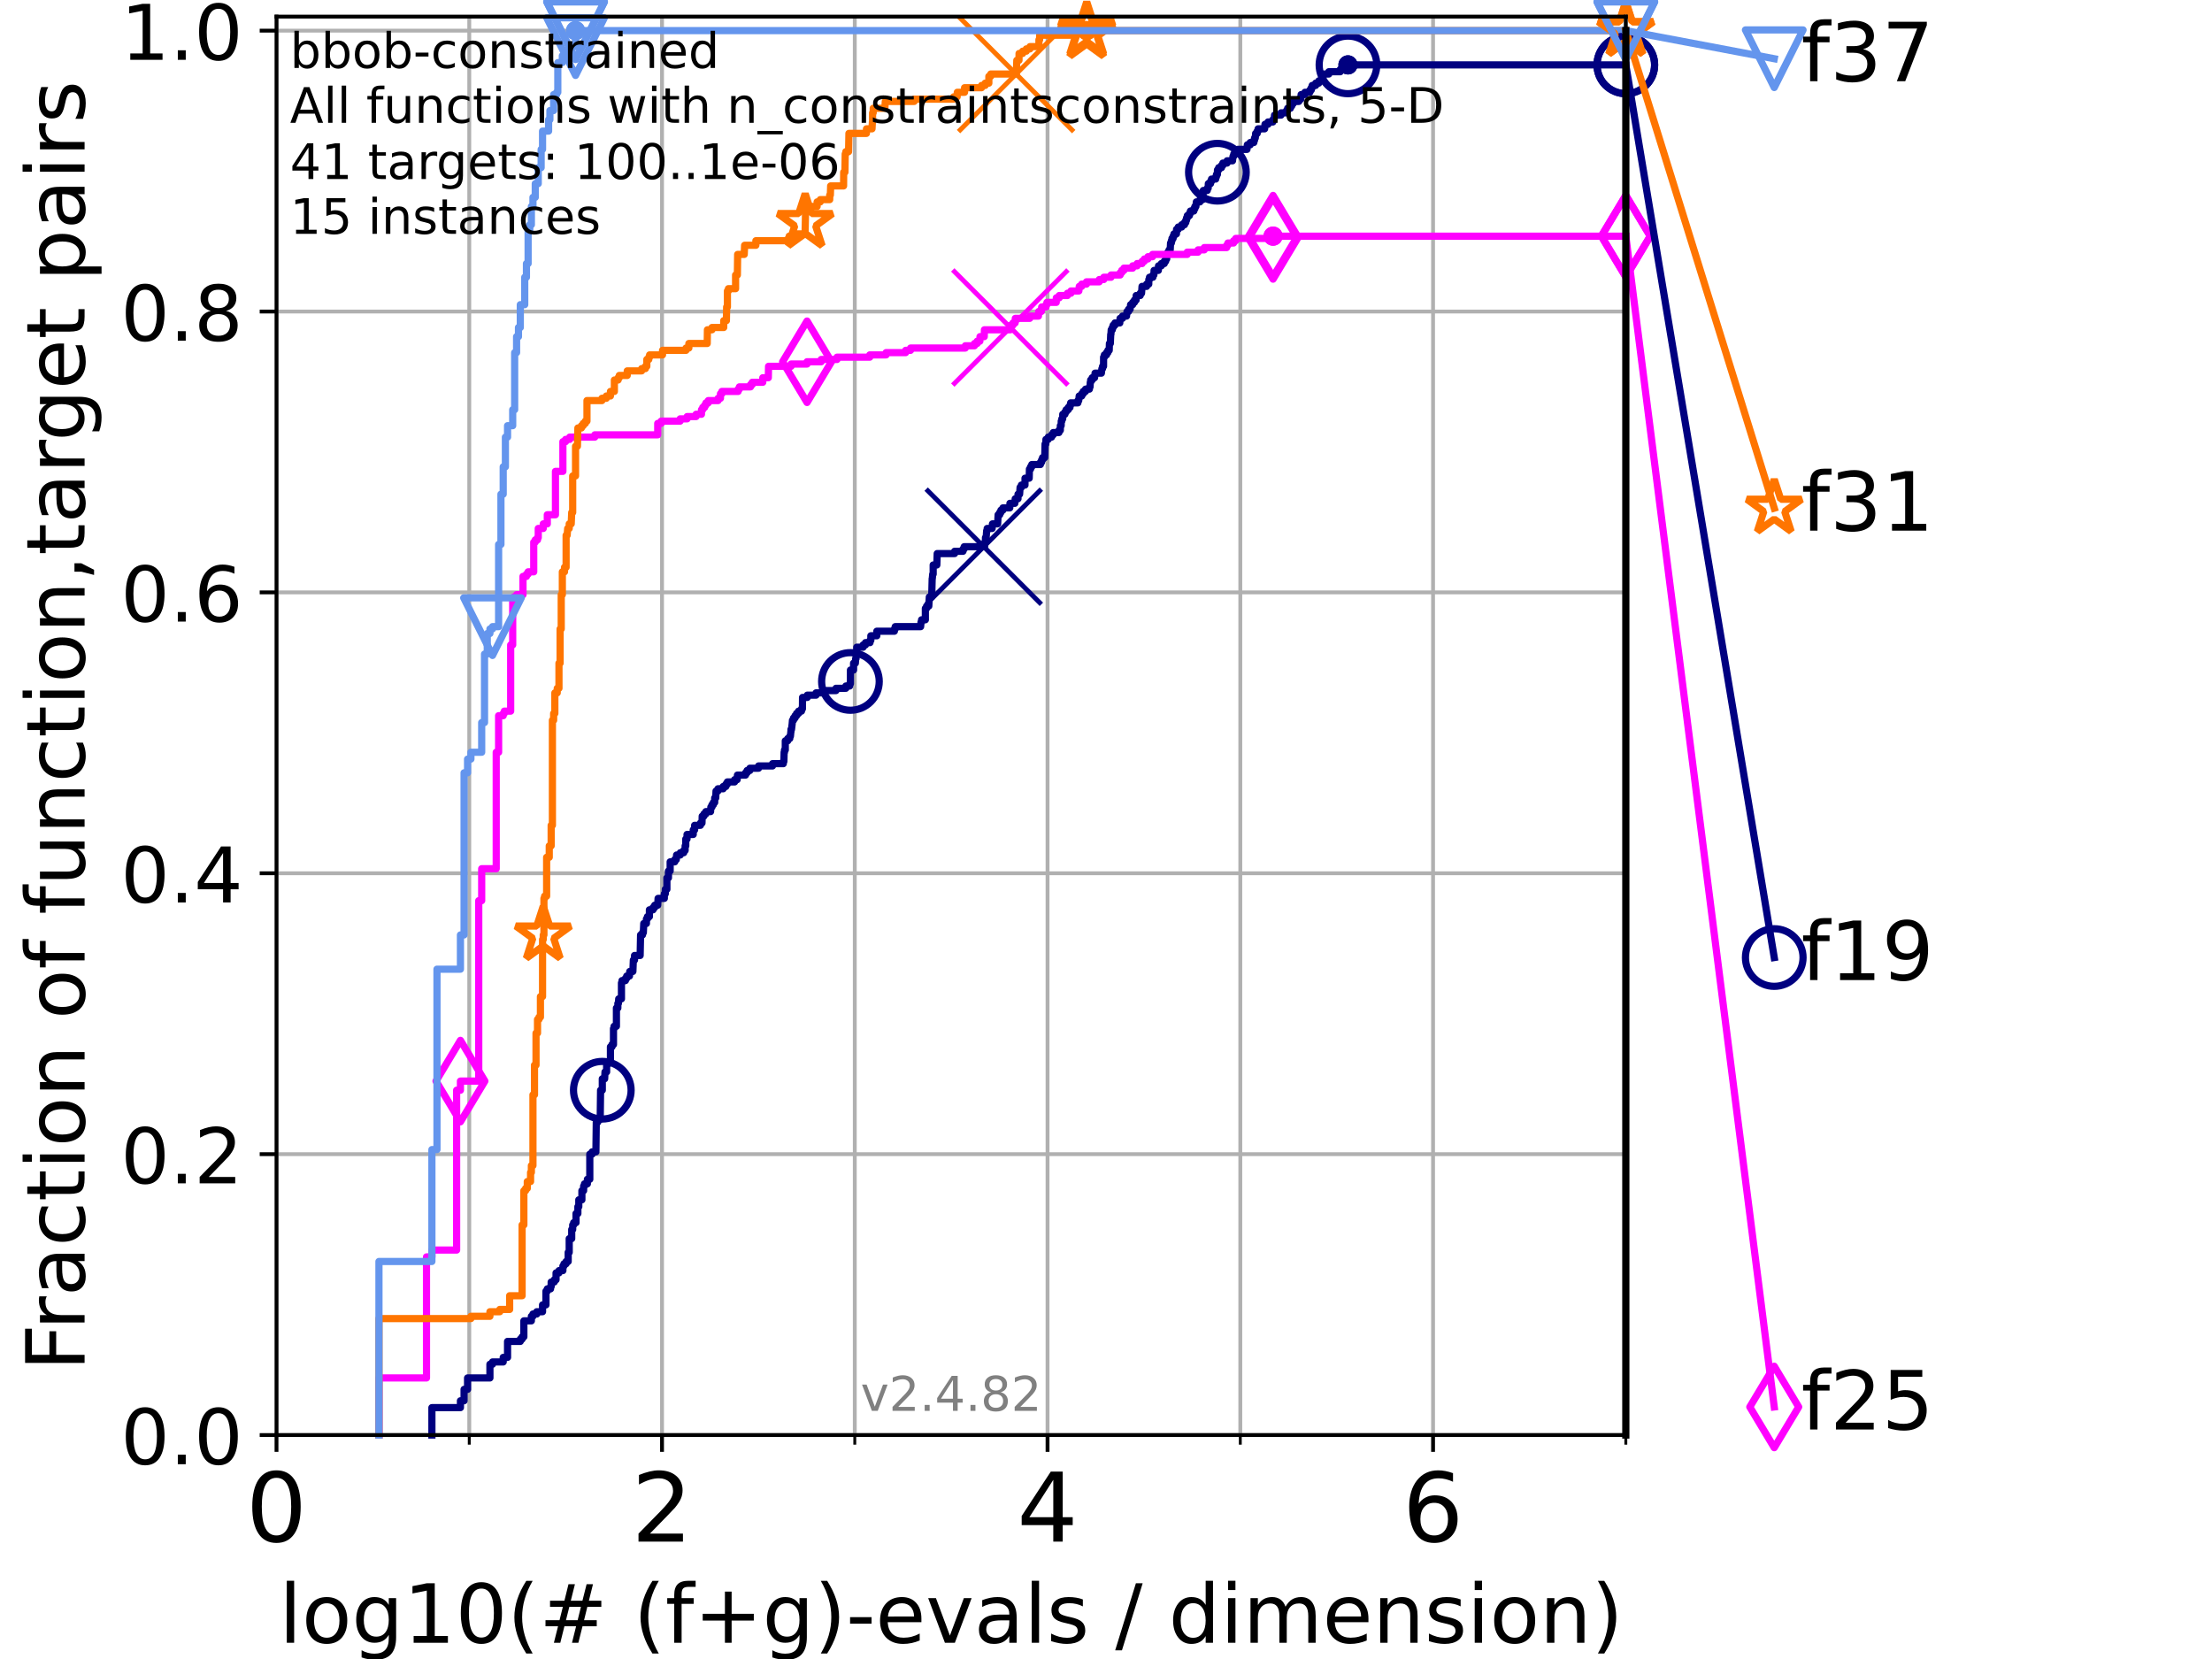 <?xml version="1.0" encoding="utf-8" standalone="no"?>
<!DOCTYPE svg PUBLIC "-//W3C//DTD SVG 1.1//EN"
  "http://www.w3.org/Graphics/SVG/1.1/DTD/svg11.dtd">
<!-- Created with matplotlib (https://matplotlib.org/) -->
<svg height="345.6pt" version="1.1" viewBox="0 0 460.8 345.6" width="460.8pt" xmlns="http://www.w3.org/2000/svg" xmlns:xlink="http://www.w3.org/1999/xlink">
 <defs>
  <style type="text/css">*{stroke-linecap:butt;stroke-linejoin:round;}</style>
 </defs>
 <g id="figure_1">
  <g id="patch_1">
   <path d="M 0 345.6 
L 460.8 345.6 
L 460.8 0 
L 0 0 
z
" style="fill:#ffffff;"/>
  </g>
  <g id="axes_1">
   <g id="patch_2">
    <path d="M 57.6 298.944 
L 338.688 298.944 
L 338.688 3.456 
L 57.6 3.456 
z
" style="fill:#ffffff;"/>
   </g>
   <g id="matplotlib.axis_1">
    <g id="xtick_1">
     <g id="line2d_1">
      <path clip-path="url(#p932da50900)" d="M 57.6 298.944 
L 57.6 3.456 
" style="fill:none;stroke:#b0b0b0;stroke-linecap:square;stroke-width:0.8;"/>
     </g>
     <g id="line2d_2">
      <defs>
       <path d="M 0 0 
L 0 3.5 
" id="m29d469c3bf" style="stroke:#000000;stroke-width:0.8;"/>
      </defs>
      <g>
       <use style="stroke:#000000;stroke-width:0.8;" x="57.6" xlink:href="#m29d469c3bf" y="298.944"/>
      </g>
     </g>
     <g id="text_1">
      <!-- 0 -->
      <g transform="translate(51.237 321.141)scale(0.2 -0.2)">
       <defs>
        <path d="M 31.781 66.406 
Q 24.172 66.406 20.328 58.906 
Q 16.5 51.422 16.5 36.375 
Q 16.5 21.391 20.328 13.891 
Q 24.172 6.391 31.781 6.391 
Q 39.453 6.391 43.281 13.891 
Q 47.125 21.391 47.125 36.375 
Q 47.125 51.422 43.281 58.906 
Q 39.453 66.406 31.781 66.406 
z
M 31.781 74.219 
Q 44.047 74.219 50.516 64.516 
Q 56.984 54.828 56.984 36.375 
Q 56.984 17.969 50.516 8.266 
Q 44.047 -1.422 31.781 -1.422 
Q 19.531 -1.422 13.062 8.266 
Q 6.594 17.969 6.594 36.375 
Q 6.594 54.828 13.062 64.516 
Q 19.531 74.219 31.781 74.219 
z
" id="DejaVuSans-48"/>
       </defs>
       <use xlink:href="#DejaVuSans-48"/>
      </g>
     </g>
    </g>
    <g id="xtick_2">
     <g id="line2d_3">
      <path clip-path="url(#p932da50900)" d="M 137.911 298.944 
L 137.911 3.456 
" style="fill:none;stroke:#b0b0b0;stroke-linecap:square;stroke-width:0.8;"/>
     </g>
     <g id="line2d_4">
      <g>
       <use style="stroke:#000000;stroke-width:0.8;" x="137.911" xlink:href="#m29d469c3bf" y="298.944"/>
      </g>
     </g>
     <g id="text_2">
      <!-- 2 -->
      <g transform="translate(131.548 321.141)scale(0.2 -0.2)">
       <defs>
        <path d="M 19.188 8.297 
L 53.609 8.297 
L 53.609 0 
L 7.328 0 
L 7.328 8.297 
Q 12.938 14.109 22.625 23.891 
Q 32.328 33.688 34.812 36.531 
Q 39.547 41.844 41.422 45.531 
Q 43.312 49.219 43.312 52.781 
Q 43.312 58.594 39.234 62.25 
Q 35.156 65.922 28.609 65.922 
Q 23.969 65.922 18.812 64.312 
Q 13.672 62.703 7.812 59.422 
L 7.812 69.391 
Q 13.766 71.781 18.938 73 
Q 24.125 74.219 28.422 74.219 
Q 39.75 74.219 46.484 68.547 
Q 53.219 62.891 53.219 53.422 
Q 53.219 48.922 51.531 44.891 
Q 49.859 40.875 45.406 35.406 
Q 44.188 33.984 37.641 27.219 
Q 31.109 20.453 19.188 8.297 
z
" id="DejaVuSans-50"/>
       </defs>
       <use xlink:href="#DejaVuSans-50"/>
      </g>
     </g>
    </g>
    <g id="xtick_3">
     <g id="line2d_5">
      <path clip-path="url(#p932da50900)" d="M 218.222 298.944 
L 218.222 3.456 
" style="fill:none;stroke:#b0b0b0;stroke-linecap:square;stroke-width:0.8;"/>
     </g>
     <g id="line2d_6">
      <g>
       <use style="stroke:#000000;stroke-width:0.8;" x="218.222" xlink:href="#m29d469c3bf" y="298.944"/>
      </g>
     </g>
     <g id="text_3">
      <!-- 4 -->
      <g transform="translate(211.859 321.141)scale(0.2 -0.2)">
       <defs>
        <path d="M 37.797 64.312 
L 12.891 25.391 
L 37.797 25.391 
z
M 35.203 72.906 
L 47.609 72.906 
L 47.609 25.391 
L 58.016 25.391 
L 58.016 17.188 
L 47.609 17.188 
L 47.609 0 
L 37.797 0 
L 37.797 17.188 
L 4.891 17.188 
L 4.891 26.703 
z
" id="DejaVuSans-52"/>
       </defs>
       <use xlink:href="#DejaVuSans-52"/>
      </g>
     </g>
    </g>
    <g id="xtick_4">
     <g id="line2d_7">
      <path clip-path="url(#p932da50900)" d="M 298.533 298.944 
L 298.533 3.456 
" style="fill:none;stroke:#b0b0b0;stroke-linecap:square;stroke-width:0.8;"/>
     </g>
     <g id="line2d_8">
      <g>
       <use style="stroke:#000000;stroke-width:0.8;" x="298.533" xlink:href="#m29d469c3bf" y="298.944"/>
      </g>
     </g>
     <g id="text_4">
      <!-- 6 -->
      <g transform="translate(292.17 321.141)scale(0.2 -0.2)">
       <defs>
        <path d="M 33.016 40.375 
Q 26.375 40.375 22.484 35.828 
Q 18.609 31.297 18.609 23.391 
Q 18.609 15.531 22.484 10.953 
Q 26.375 6.391 33.016 6.391 
Q 39.656 6.391 43.531 10.953 
Q 47.406 15.531 47.406 23.391 
Q 47.406 31.297 43.531 35.828 
Q 39.656 40.375 33.016 40.375 
z
M 52.594 71.297 
L 52.594 62.312 
Q 48.875 64.062 45.094 64.984 
Q 41.312 65.922 37.594 65.922 
Q 27.828 65.922 22.672 59.328 
Q 17.531 52.734 16.797 39.406 
Q 19.672 43.656 24.016 45.922 
Q 28.375 48.188 33.594 48.188 
Q 44.578 48.188 50.953 41.516 
Q 57.328 34.859 57.328 23.391 
Q 57.328 12.156 50.688 5.359 
Q 44.047 -1.422 33.016 -1.422 
Q 20.359 -1.422 13.672 8.266 
Q 6.984 17.969 6.984 36.375 
Q 6.984 53.656 15.188 63.938 
Q 23.391 74.219 37.203 74.219 
Q 40.922 74.219 44.703 73.484 
Q 48.484 72.75 52.594 71.297 
z
" id="DejaVuSans-54"/>
       </defs>
       <use xlink:href="#DejaVuSans-54"/>
      </g>
     </g>
    </g>
    <g id="xtick_5">
     <g id="line2d_9">
      <path clip-path="url(#p932da50900)" d="M 97.755 298.944 
L 97.755 3.456 
" style="fill:none;stroke:#b0b0b0;stroke-linecap:square;stroke-width:0.8;"/>
     </g>
     <g id="line2d_10">
      <defs>
       <path d="M 0 0 
L 0 2 
" id="m4239f12f5b" style="stroke:#000000;stroke-width:0.6;"/>
      </defs>
      <g>
       <use style="stroke:#000000;stroke-width:0.6;" x="97.755" xlink:href="#m4239f12f5b" y="298.944"/>
      </g>
     </g>
    </g>
    <g id="xtick_6">
     <g id="line2d_11">
      <path clip-path="url(#p932da50900)" d="M 178.066 298.944 
L 178.066 3.456 
" style="fill:none;stroke:#b0b0b0;stroke-linecap:square;stroke-width:0.8;"/>
     </g>
     <g id="line2d_12">
      <g>
       <use style="stroke:#000000;stroke-width:0.6;" x="178.066" xlink:href="#m4239f12f5b" y="298.944"/>
      </g>
     </g>
    </g>
    <g id="xtick_7">
     <g id="line2d_13">
      <path clip-path="url(#p932da50900)" d="M 258.377 298.944 
L 258.377 3.456 
" style="fill:none;stroke:#b0b0b0;stroke-linecap:square;stroke-width:0.8;"/>
     </g>
     <g id="line2d_14">
      <g>
       <use style="stroke:#000000;stroke-width:0.6;" x="258.377" xlink:href="#m4239f12f5b" y="298.944"/>
      </g>
     </g>
    </g>
    <g id="xtick_8">
     <g id="line2d_15">
      <path clip-path="url(#p932da50900)" d="M 338.688 298.944 
L 338.688 3.456 
" style="fill:none;stroke:#b0b0b0;stroke-linecap:square;stroke-width:0.8;"/>
     </g>
     <g id="line2d_16">
      <g>
       <use style="stroke:#000000;stroke-width:0.6;" x="338.688" xlink:href="#m4239f12f5b" y="298.944"/>
      </g>
     </g>
    </g>
    <g id="text_5">
     <!-- log10(# (f+g)-evals / dimension) -->
     <g transform="translate(58.145 342.218)scale(0.17 -0.17)">
      <defs>
       <path d="M 9.422 75.984 
L 18.406 75.984 
L 18.406 0 
L 9.422 0 
z
" id="DejaVuSans-108"/>
       <path d="M 30.609 48.391 
Q 23.391 48.391 19.188 42.75 
Q 14.984 37.109 14.984 27.297 
Q 14.984 17.484 19.156 11.844 
Q 23.344 6.203 30.609 6.203 
Q 37.797 6.203 41.984 11.859 
Q 46.188 17.531 46.188 27.297 
Q 46.188 37.016 41.984 42.703 
Q 37.797 48.391 30.609 48.391 
z
M 30.609 56 
Q 42.328 56 49.016 48.375 
Q 55.719 40.766 55.719 27.297 
Q 55.719 13.875 49.016 6.219 
Q 42.328 -1.422 30.609 -1.422 
Q 18.844 -1.422 12.172 6.219 
Q 5.516 13.875 5.516 27.297 
Q 5.516 40.766 12.172 48.375 
Q 18.844 56 30.609 56 
z
" id="DejaVuSans-111"/>
       <path d="M 45.406 27.984 
Q 45.406 37.75 41.375 43.109 
Q 37.359 48.484 30.078 48.484 
Q 22.859 48.484 18.828 43.109 
Q 14.797 37.75 14.797 27.984 
Q 14.797 18.266 18.828 12.891 
Q 22.859 7.516 30.078 7.516 
Q 37.359 7.516 41.375 12.891 
Q 45.406 18.266 45.406 27.984 
z
M 54.391 6.781 
Q 54.391 -7.172 48.188 -13.984 
Q 42 -20.797 29.203 -20.797 
Q 24.469 -20.797 20.266 -20.094 
Q 16.062 -19.391 12.109 -17.922 
L 12.109 -9.188 
Q 16.062 -11.328 19.922 -12.344 
Q 23.781 -13.375 27.781 -13.375 
Q 36.625 -13.375 41.016 -8.766 
Q 45.406 -4.156 45.406 5.172 
L 45.406 9.625 
Q 42.625 4.781 38.281 2.391 
Q 33.938 0 27.875 0 
Q 17.828 0 11.672 7.656 
Q 5.516 15.328 5.516 27.984 
Q 5.516 40.672 11.672 48.328 
Q 17.828 56 27.875 56 
Q 33.938 56 38.281 53.609 
Q 42.625 51.219 45.406 46.391 
L 45.406 54.688 
L 54.391 54.688 
z
" id="DejaVuSans-103"/>
       <path d="M 12.406 8.297 
L 28.516 8.297 
L 28.516 63.922 
L 10.984 60.406 
L 10.984 69.391 
L 28.422 72.906 
L 38.281 72.906 
L 38.281 8.297 
L 54.391 8.297 
L 54.391 0 
L 12.406 0 
z
" id="DejaVuSans-49"/>
       <path d="M 31 75.875 
Q 24.469 64.656 21.281 53.656 
Q 18.109 42.672 18.109 31.391 
Q 18.109 20.125 21.312 9.062 
Q 24.516 -2 31 -13.188 
L 23.188 -13.188 
Q 15.875 -1.703 12.234 9.375 
Q 8.594 20.453 8.594 31.391 
Q 8.594 42.281 12.203 53.312 
Q 15.828 64.359 23.188 75.875 
z
" id="DejaVuSans-40"/>
       <path d="M 51.125 44 
L 36.922 44 
L 32.812 27.688 
L 47.125 27.688 
z
M 43.797 71.781 
L 38.719 51.516 
L 52.984 51.516 
L 58.109 71.781 
L 65.922 71.781 
L 60.891 51.516 
L 76.125 51.516 
L 76.125 44 
L 58.984 44 
L 54.984 27.688 
L 70.516 27.688 
L 70.516 20.219 
L 53.078 20.219 
L 48 0 
L 40.188 0 
L 45.219 20.219 
L 30.906 20.219 
L 25.875 0 
L 18.016 0 
L 23.094 20.219 
L 7.719 20.219 
L 7.719 27.688 
L 24.906 27.688 
L 29 44 
L 13.281 44 
L 13.281 51.516 
L 30.906 51.516 
L 35.891 71.781 
z
" id="DejaVuSans-35"/>
       <path id="DejaVuSans-32"/>
       <path d="M 37.109 75.984 
L 37.109 68.5 
L 28.516 68.5 
Q 23.688 68.5 21.797 66.547 
Q 19.922 64.594 19.922 59.516 
L 19.922 54.688 
L 34.719 54.688 
L 34.719 47.703 
L 19.922 47.703 
L 19.922 0 
L 10.891 0 
L 10.891 47.703 
L 2.297 47.703 
L 2.297 54.688 
L 10.891 54.688 
L 10.891 58.5 
Q 10.891 67.625 15.141 71.797 
Q 19.391 75.984 28.609 75.984 
z
" id="DejaVuSans-102"/>
       <path d="M 46 62.703 
L 46 35.5 
L 73.188 35.5 
L 73.188 27.203 
L 46 27.203 
L 46 0 
L 37.797 0 
L 37.797 27.203 
L 10.594 27.203 
L 10.594 35.5 
L 37.797 35.5 
L 37.797 62.703 
z
" id="DejaVuSans-43"/>
       <path d="M 8.016 75.875 
L 15.828 75.875 
Q 23.141 64.359 26.781 53.312 
Q 30.422 42.281 30.422 31.391 
Q 30.422 20.453 26.781 9.375 
Q 23.141 -1.703 15.828 -13.188 
L 8.016 -13.188 
Q 14.5 -2 17.703 9.062 
Q 20.906 20.125 20.906 31.391 
Q 20.906 42.672 17.703 53.656 
Q 14.5 64.656 8.016 75.875 
z
" id="DejaVuSans-41"/>
       <path d="M 4.891 31.391 
L 31.203 31.391 
L 31.203 23.391 
L 4.891 23.391 
z
" id="DejaVuSans-45"/>
       <path d="M 56.203 29.594 
L 56.203 25.203 
L 14.891 25.203 
Q 15.484 15.922 20.484 11.062 
Q 25.484 6.203 34.422 6.203 
Q 39.594 6.203 44.453 7.469 
Q 49.312 8.734 54.109 11.281 
L 54.109 2.781 
Q 49.266 0.734 44.188 -0.344 
Q 39.109 -1.422 33.891 -1.422 
Q 20.797 -1.422 13.156 6.188 
Q 5.516 13.812 5.516 26.812 
Q 5.516 40.234 12.766 48.109 
Q 20.016 56 32.328 56 
Q 43.359 56 49.781 48.891 
Q 56.203 41.797 56.203 29.594 
z
M 47.219 32.234 
Q 47.125 39.594 43.094 43.984 
Q 39.062 48.391 32.422 48.391 
Q 24.906 48.391 20.391 44.141 
Q 15.875 39.891 15.188 32.172 
z
" id="DejaVuSans-101"/>
       <path d="M 2.984 54.688 
L 12.5 54.688 
L 29.594 8.797 
L 46.688 54.688 
L 56.203 54.688 
L 35.688 0 
L 23.484 0 
z
" id="DejaVuSans-118"/>
       <path d="M 34.281 27.484 
Q 23.391 27.484 19.188 25 
Q 14.984 22.516 14.984 16.5 
Q 14.984 11.719 18.141 8.906 
Q 21.297 6.109 26.703 6.109 
Q 34.188 6.109 38.703 11.406 
Q 43.219 16.703 43.219 25.484 
L 43.219 27.484 
z
M 52.203 31.203 
L 52.203 0 
L 43.219 0 
L 43.219 8.297 
Q 40.141 3.328 35.547 0.953 
Q 30.953 -1.422 24.312 -1.422 
Q 15.922 -1.422 10.953 3.297 
Q 6 8.016 6 15.922 
Q 6 25.141 12.172 29.828 
Q 18.359 34.516 30.609 34.516 
L 43.219 34.516 
L 43.219 35.406 
Q 43.219 41.609 39.141 45 
Q 35.062 48.391 27.688 48.391 
Q 23 48.391 18.547 47.266 
Q 14.109 46.141 10.016 43.891 
L 10.016 52.203 
Q 14.938 54.109 19.578 55.047 
Q 24.219 56 28.609 56 
Q 40.484 56 46.344 49.844 
Q 52.203 43.703 52.203 31.203 
z
" id="DejaVuSans-97"/>
       <path d="M 44.281 53.078 
L 44.281 44.578 
Q 40.484 46.531 36.375 47.5 
Q 32.281 48.484 27.875 48.484 
Q 21.188 48.484 17.844 46.438 
Q 14.5 44.391 14.5 40.281 
Q 14.5 37.156 16.891 35.375 
Q 19.281 33.594 26.516 31.984 
L 29.594 31.297 
Q 39.156 29.25 43.188 25.516 
Q 47.219 21.781 47.219 15.094 
Q 47.219 7.469 41.188 3.016 
Q 35.156 -1.422 24.609 -1.422 
Q 20.219 -1.422 15.453 -0.562 
Q 10.688 0.297 5.422 2 
L 5.422 11.281 
Q 10.406 8.688 15.234 7.391 
Q 20.062 6.109 24.812 6.109 
Q 31.156 6.109 34.562 8.281 
Q 37.984 10.453 37.984 14.406 
Q 37.984 18.062 35.516 20.016 
Q 33.062 21.969 24.703 23.781 
L 21.578 24.516 
Q 13.234 26.266 9.516 29.906 
Q 5.812 33.547 5.812 39.891 
Q 5.812 47.609 11.281 51.797 
Q 16.75 56 26.812 56 
Q 31.781 56 36.172 55.266 
Q 40.578 54.547 44.281 53.078 
z
" id="DejaVuSans-115"/>
       <path d="M 25.391 72.906 
L 33.688 72.906 
L 8.297 -9.281 
L 0 -9.281 
z
" id="DejaVuSans-47"/>
       <path d="M 45.406 46.391 
L 45.406 75.984 
L 54.391 75.984 
L 54.391 0 
L 45.406 0 
L 45.406 8.203 
Q 42.578 3.328 38.25 0.953 
Q 33.938 -1.422 27.875 -1.422 
Q 17.969 -1.422 11.734 6.484 
Q 5.516 14.406 5.516 27.297 
Q 5.516 40.188 11.734 48.094 
Q 17.969 56 27.875 56 
Q 33.938 56 38.25 53.625 
Q 42.578 51.266 45.406 46.391 
z
M 14.797 27.297 
Q 14.797 17.391 18.875 11.75 
Q 22.953 6.109 30.078 6.109 
Q 37.203 6.109 41.297 11.75 
Q 45.406 17.391 45.406 27.297 
Q 45.406 37.203 41.297 42.844 
Q 37.203 48.484 30.078 48.484 
Q 22.953 48.484 18.875 42.844 
Q 14.797 37.203 14.797 27.297 
z
" id="DejaVuSans-100"/>
       <path d="M 9.422 54.688 
L 18.406 54.688 
L 18.406 0 
L 9.422 0 
z
M 9.422 75.984 
L 18.406 75.984 
L 18.406 64.594 
L 9.422 64.594 
z
" id="DejaVuSans-105"/>
       <path d="M 52 44.188 
Q 55.375 50.25 60.062 53.125 
Q 64.75 56 71.094 56 
Q 79.641 56 84.281 50.016 
Q 88.922 44.047 88.922 33.016 
L 88.922 0 
L 79.891 0 
L 79.891 32.719 
Q 79.891 40.578 77.094 44.375 
Q 74.312 48.188 68.609 48.188 
Q 61.625 48.188 57.562 43.547 
Q 53.516 38.922 53.516 30.906 
L 53.516 0 
L 44.484 0 
L 44.484 32.719 
Q 44.484 40.625 41.703 44.406 
Q 38.922 48.188 33.109 48.188 
Q 26.219 48.188 22.156 43.531 
Q 18.109 38.875 18.109 30.906 
L 18.109 0 
L 9.078 0 
L 9.078 54.688 
L 18.109 54.688 
L 18.109 46.188 
Q 21.188 51.219 25.484 53.609 
Q 29.781 56 35.688 56 
Q 41.656 56 45.828 52.969 
Q 50 49.953 52 44.188 
z
" id="DejaVuSans-109"/>
       <path d="M 54.891 33.016 
L 54.891 0 
L 45.906 0 
L 45.906 32.719 
Q 45.906 40.484 42.875 44.328 
Q 39.844 48.188 33.797 48.188 
Q 26.516 48.188 22.312 43.547 
Q 18.109 38.922 18.109 30.906 
L 18.109 0 
L 9.078 0 
L 9.078 54.688 
L 18.109 54.688 
L 18.109 46.188 
Q 21.344 51.125 25.703 53.562 
Q 30.078 56 35.797 56 
Q 45.219 56 50.047 50.172 
Q 54.891 44.344 54.891 33.016 
z
" id="DejaVuSans-110"/>
      </defs>
      <use xlink:href="#DejaVuSans-108"/>
      <use x="27.783" xlink:href="#DejaVuSans-111"/>
      <use x="88.965" xlink:href="#DejaVuSans-103"/>
      <use x="152.441" xlink:href="#DejaVuSans-49"/>
      <use x="216.064" xlink:href="#DejaVuSans-48"/>
      <use x="279.688" xlink:href="#DejaVuSans-40"/>
      <use x="318.701" xlink:href="#DejaVuSans-35"/>
      <use x="402.49" xlink:href="#DejaVuSans-32"/>
      <use x="434.277" xlink:href="#DejaVuSans-40"/>
      <use x="473.291" xlink:href="#DejaVuSans-102"/>
      <use x="508.496" xlink:href="#DejaVuSans-43"/>
      <use x="592.285" xlink:href="#DejaVuSans-103"/>
      <use x="655.762" xlink:href="#DejaVuSans-41"/>
      <use x="694.775" xlink:href="#DejaVuSans-45"/>
      <use x="730.859" xlink:href="#DejaVuSans-101"/>
      <use x="792.383" xlink:href="#DejaVuSans-118"/>
      <use x="851.562" xlink:href="#DejaVuSans-97"/>
      <use x="912.842" xlink:href="#DejaVuSans-108"/>
      <use x="940.625" xlink:href="#DejaVuSans-115"/>
      <use x="992.725" xlink:href="#DejaVuSans-32"/>
      <use x="1024.512" xlink:href="#DejaVuSans-47"/>
      <use x="1058.203" xlink:href="#DejaVuSans-32"/>
      <use x="1089.99" xlink:href="#DejaVuSans-100"/>
      <use x="1153.467" xlink:href="#DejaVuSans-105"/>
      <use x="1181.25" xlink:href="#DejaVuSans-109"/>
      <use x="1278.662" xlink:href="#DejaVuSans-101"/>
      <use x="1340.186" xlink:href="#DejaVuSans-110"/>
      <use x="1403.564" xlink:href="#DejaVuSans-115"/>
      <use x="1455.664" xlink:href="#DejaVuSans-105"/>
      <use x="1483.447" xlink:href="#DejaVuSans-111"/>
      <use x="1544.629" xlink:href="#DejaVuSans-110"/>
      <use x="1608.008" xlink:href="#DejaVuSans-41"/>
     </g>
    </g>
   </g>
   <g id="matplotlib.axis_2">
    <g id="ytick_1">
     <g id="line2d_17">
      <path clip-path="url(#p932da50900)" d="M 57.6 298.944 
L 338.688 298.944 
" style="fill:none;stroke:#b0b0b0;stroke-linecap:square;stroke-width:0.8;"/>
     </g>
     <g id="line2d_18">
      <defs>
       <path d="M 0 0 
L -3.5 0 
" id="m015d91dd9d" style="stroke:#000000;stroke-width:0.8;"/>
      </defs>
      <g>
       <use style="stroke:#000000;stroke-width:0.8;" x="57.6" xlink:href="#m015d91dd9d" y="298.944"/>
      </g>
     </g>
     <g id="text_6">
      <!-- 0.0 -->
      <g transform="translate(25.155 305.023)scale(0.16 -0.16)">
       <defs>
        <path d="M 10.688 12.406 
L 21 12.406 
L 21 0 
L 10.688 0 
z
" id="DejaVuSans-46"/>
       </defs>
       <use xlink:href="#DejaVuSans-48"/>
       <use x="63.623" xlink:href="#DejaVuSans-46"/>
       <use x="95.41" xlink:href="#DejaVuSans-48"/>
      </g>
     </g>
    </g>
    <g id="ytick_2">
     <g id="line2d_19">
      <path clip-path="url(#p932da50900)" d="M 57.6 240.432 
L 338.688 240.432 
" style="fill:none;stroke:#b0b0b0;stroke-linecap:square;stroke-width:0.8;"/>
     </g>
     <g id="line2d_20">
      <g>
       <use style="stroke:#000000;stroke-width:0.8;" x="57.6" xlink:href="#m015d91dd9d" y="240.432"/>
      </g>
     </g>
     <g id="text_7">
      <!-- 0.2 -->
      <g transform="translate(25.155 246.51)scale(0.16 -0.16)">
       <use xlink:href="#DejaVuSans-48"/>
       <use x="63.623" xlink:href="#DejaVuSans-46"/>
       <use x="95.41" xlink:href="#DejaVuSans-50"/>
      </g>
     </g>
    </g>
    <g id="ytick_3">
     <g id="line2d_21">
      <path clip-path="url(#p932da50900)" d="M 57.6 181.919 
L 338.688 181.919 
" style="fill:none;stroke:#b0b0b0;stroke-linecap:square;stroke-width:0.8;"/>
     </g>
     <g id="line2d_22">
      <g>
       <use style="stroke:#000000;stroke-width:0.8;" x="57.6" xlink:href="#m015d91dd9d" y="181.919"/>
      </g>
     </g>
     <g id="text_8">
      <!-- 0.4 -->
      <g transform="translate(25.155 187.998)scale(0.16 -0.16)">
       <use xlink:href="#DejaVuSans-48"/>
       <use x="63.623" xlink:href="#DejaVuSans-46"/>
       <use x="95.41" xlink:href="#DejaVuSans-52"/>
      </g>
     </g>
    </g>
    <g id="ytick_4">
     <g id="line2d_23">
      <path clip-path="url(#p932da50900)" d="M 57.6 123.407 
L 338.688 123.407 
" style="fill:none;stroke:#b0b0b0;stroke-linecap:square;stroke-width:0.8;"/>
     </g>
     <g id="line2d_24">
      <g>
       <use style="stroke:#000000;stroke-width:0.8;" x="57.6" xlink:href="#m015d91dd9d" y="123.407"/>
      </g>
     </g>
     <g id="text_9">
      <!-- 0.6 -->
      <g transform="translate(25.155 129.485)scale(0.16 -0.16)">
       <use xlink:href="#DejaVuSans-48"/>
       <use x="63.623" xlink:href="#DejaVuSans-46"/>
       <use x="95.41" xlink:href="#DejaVuSans-54"/>
      </g>
     </g>
    </g>
    <g id="ytick_5">
     <g id="line2d_25">
      <path clip-path="url(#p932da50900)" d="M 57.6 64.894 
L 338.688 64.894 
" style="fill:none;stroke:#b0b0b0;stroke-linecap:square;stroke-width:0.8;"/>
     </g>
     <g id="line2d_26">
      <g>
       <use style="stroke:#000000;stroke-width:0.8;" x="57.6" xlink:href="#m015d91dd9d" y="64.894"/>
      </g>
     </g>
     <g id="text_10">
      <!-- 0.8 -->
      <g transform="translate(25.155 70.973)scale(0.16 -0.16)">
       <defs>
        <path d="M 31.781 34.625 
Q 24.75 34.625 20.719 30.859 
Q 16.703 27.094 16.703 20.516 
Q 16.703 13.922 20.719 10.156 
Q 24.75 6.391 31.781 6.391 
Q 38.812 6.391 42.859 10.172 
Q 46.922 13.969 46.922 20.516 
Q 46.922 27.094 42.891 30.859 
Q 38.875 34.625 31.781 34.625 
z
M 21.922 38.812 
Q 15.578 40.375 12.031 44.719 
Q 8.5 49.078 8.5 55.328 
Q 8.5 64.062 14.719 69.141 
Q 20.953 74.219 31.781 74.219 
Q 42.672 74.219 48.875 69.141 
Q 55.078 64.062 55.078 55.328 
Q 55.078 49.078 51.531 44.719 
Q 48 40.375 41.703 38.812 
Q 48.828 37.156 52.797 32.312 
Q 56.781 27.484 56.781 20.516 
Q 56.781 9.906 50.312 4.234 
Q 43.844 -1.422 31.781 -1.422 
Q 19.734 -1.422 13.25 4.234 
Q 6.781 9.906 6.781 20.516 
Q 6.781 27.484 10.781 32.312 
Q 14.797 37.156 21.922 38.812 
z
M 18.312 54.391 
Q 18.312 48.734 21.844 45.562 
Q 25.391 42.391 31.781 42.391 
Q 38.141 42.391 41.719 45.562 
Q 45.312 48.734 45.312 54.391 
Q 45.312 60.062 41.719 63.234 
Q 38.141 66.406 31.781 66.406 
Q 25.391 66.406 21.844 63.234 
Q 18.312 60.062 18.312 54.391 
z
" id="DejaVuSans-56"/>
       </defs>
       <use xlink:href="#DejaVuSans-48"/>
       <use x="63.623" xlink:href="#DejaVuSans-46"/>
       <use x="95.41" xlink:href="#DejaVuSans-56"/>
      </g>
     </g>
    </g>
    <g id="ytick_6">
     <g id="line2d_27">
      <path clip-path="url(#p932da50900)" d="M 57.6 6.382 
L 338.688 6.382 
" style="fill:none;stroke:#b0b0b0;stroke-linecap:square;stroke-width:0.8;"/>
     </g>
     <g id="line2d_28">
      <g>
       <use style="stroke:#000000;stroke-width:0.8;" x="57.6" xlink:href="#m015d91dd9d" y="6.382"/>
      </g>
     </g>
     <g id="text_11">
      <!-- 1.0 -->
      <g transform="translate(25.155 12.46)scale(0.16 -0.16)">
       <use xlink:href="#DejaVuSans-49"/>
       <use x="63.623" xlink:href="#DejaVuSans-46"/>
       <use x="95.41" xlink:href="#DejaVuSans-48"/>
      </g>
     </g>
    </g>
    <g id="text_12">
     <!-- Fraction of function,target pairs -->
     <g transform="translate(17.62 285.585)rotate(-90)scale(0.17 -0.17)">
      <defs>
       <path d="M 9.812 72.906 
L 51.703 72.906 
L 51.703 64.594 
L 19.672 64.594 
L 19.672 43.109 
L 48.578 43.109 
L 48.578 34.812 
L 19.672 34.812 
L 19.672 0 
L 9.812 0 
z
" id="DejaVuSans-70"/>
       <path d="M 41.109 46.297 
Q 39.594 47.172 37.812 47.578 
Q 36.031 48 33.891 48 
Q 26.266 48 22.188 43.047 
Q 18.109 38.094 18.109 28.812 
L 18.109 0 
L 9.078 0 
L 9.078 54.688 
L 18.109 54.688 
L 18.109 46.188 
Q 20.953 51.172 25.484 53.578 
Q 30.031 56 36.531 56 
Q 37.453 56 38.578 55.875 
Q 39.703 55.766 41.062 55.516 
z
" id="DejaVuSans-114"/>
       <path d="M 48.781 52.594 
L 48.781 44.188 
Q 44.969 46.297 41.141 47.344 
Q 37.312 48.391 33.406 48.391 
Q 24.656 48.391 19.812 42.844 
Q 14.984 37.312 14.984 27.297 
Q 14.984 17.281 19.812 11.734 
Q 24.656 6.203 33.406 6.203 
Q 37.312 6.203 41.141 7.25 
Q 44.969 8.297 48.781 10.406 
L 48.781 2.094 
Q 45.016 0.344 40.984 -0.531 
Q 36.969 -1.422 32.422 -1.422 
Q 20.062 -1.422 12.781 6.344 
Q 5.516 14.109 5.516 27.297 
Q 5.516 40.672 12.859 48.328 
Q 20.219 56 33.016 56 
Q 37.156 56 41.109 55.141 
Q 45.062 54.297 48.781 52.594 
z
" id="DejaVuSans-99"/>
       <path d="M 18.312 70.219 
L 18.312 54.688 
L 36.812 54.688 
L 36.812 47.703 
L 18.312 47.703 
L 18.312 18.016 
Q 18.312 11.328 20.141 9.422 
Q 21.969 7.516 27.594 7.516 
L 36.812 7.516 
L 36.812 0 
L 27.594 0 
Q 17.188 0 13.234 3.875 
Q 9.281 7.766 9.281 18.016 
L 9.281 47.703 
L 2.688 47.703 
L 2.688 54.688 
L 9.281 54.688 
L 9.281 70.219 
z
" id="DejaVuSans-116"/>
       <path d="M 8.5 21.578 
L 8.5 54.688 
L 17.484 54.688 
L 17.484 21.922 
Q 17.484 14.156 20.5 10.266 
Q 23.531 6.391 29.594 6.391 
Q 36.859 6.391 41.078 11.031 
Q 45.312 15.672 45.312 23.688 
L 45.312 54.688 
L 54.297 54.688 
L 54.297 0 
L 45.312 0 
L 45.312 8.406 
Q 42.047 3.422 37.719 1 
Q 33.406 -1.422 27.688 -1.422 
Q 18.266 -1.422 13.375 4.438 
Q 8.5 10.297 8.5 21.578 
z
M 31.109 56 
z
" id="DejaVuSans-117"/>
       <path d="M 11.719 12.406 
L 22.016 12.406 
L 22.016 4 
L 14.016 -11.625 
L 7.719 -11.625 
L 11.719 4 
z
" id="DejaVuSans-44"/>
       <path d="M 18.109 8.203 
L 18.109 -20.797 
L 9.078 -20.797 
L 9.078 54.688 
L 18.109 54.688 
L 18.109 46.391 
Q 20.953 51.266 25.266 53.625 
Q 29.594 56 35.594 56 
Q 45.562 56 51.781 48.094 
Q 58.016 40.188 58.016 27.297 
Q 58.016 14.406 51.781 6.484 
Q 45.562 -1.422 35.594 -1.422 
Q 29.594 -1.422 25.266 0.953 
Q 20.953 3.328 18.109 8.203 
z
M 48.688 27.297 
Q 48.688 37.203 44.609 42.844 
Q 40.531 48.484 33.406 48.484 
Q 26.266 48.484 22.188 42.844 
Q 18.109 37.203 18.109 27.297 
Q 18.109 17.391 22.188 11.75 
Q 26.266 6.109 33.406 6.109 
Q 40.531 6.109 44.609 11.75 
Q 48.688 17.391 48.688 27.297 
z
" id="DejaVuSans-112"/>
      </defs>
      <use xlink:href="#DejaVuSans-70"/>
      <use x="50.27" xlink:href="#DejaVuSans-114"/>
      <use x="91.383" xlink:href="#DejaVuSans-97"/>
      <use x="152.662" xlink:href="#DejaVuSans-99"/>
      <use x="207.643" xlink:href="#DejaVuSans-116"/>
      <use x="246.852" xlink:href="#DejaVuSans-105"/>
      <use x="274.635" xlink:href="#DejaVuSans-111"/>
      <use x="335.816" xlink:href="#DejaVuSans-110"/>
      <use x="399.195" xlink:href="#DejaVuSans-32"/>
      <use x="430.982" xlink:href="#DejaVuSans-111"/>
      <use x="492.164" xlink:href="#DejaVuSans-102"/>
      <use x="527.369" xlink:href="#DejaVuSans-32"/>
      <use x="559.156" xlink:href="#DejaVuSans-102"/>
      <use x="594.361" xlink:href="#DejaVuSans-117"/>
      <use x="657.74" xlink:href="#DejaVuSans-110"/>
      <use x="721.119" xlink:href="#DejaVuSans-99"/>
      <use x="776.1" xlink:href="#DejaVuSans-116"/>
      <use x="815.309" xlink:href="#DejaVuSans-105"/>
      <use x="843.092" xlink:href="#DejaVuSans-111"/>
      <use x="904.273" xlink:href="#DejaVuSans-110"/>
      <use x="967.652" xlink:href="#DejaVuSans-44"/>
      <use x="999.439" xlink:href="#DejaVuSans-116"/>
      <use x="1038.648" xlink:href="#DejaVuSans-97"/>
      <use x="1099.928" xlink:href="#DejaVuSans-114"/>
      <use x="1139.291" xlink:href="#DejaVuSans-103"/>
      <use x="1202.768" xlink:href="#DejaVuSans-101"/>
      <use x="1264.291" xlink:href="#DejaVuSans-116"/>
      <use x="1303.5" xlink:href="#DejaVuSans-32"/>
      <use x="1335.287" xlink:href="#DejaVuSans-112"/>
      <use x="1398.764" xlink:href="#DejaVuSans-97"/>
      <use x="1460.043" xlink:href="#DejaVuSans-105"/>
      <use x="1487.826" xlink:href="#DejaVuSans-114"/>
      <use x="1528.939" xlink:href="#DejaVuSans-115"/>
     </g>
    </g>
   </g>
   <g id="line2d_29">
    <defs>
     <path d="M 0 1.5 
C 0.398 1.5 0.779 1.342 1.061 1.061 
C 1.342 0.779 1.5 0.398 1.5 0 
C 1.5 -0.398 1.342 -0.779 1.061 -1.061 
C 0.779 -1.342 0.398 -1.5 0 -1.5 
C -0.398 -1.5 -0.779 -1.342 -1.061 -1.061 
C -1.342 -0.779 -1.5 -0.398 -1.5 0 
C -1.5 0.398 -1.342 0.779 -1.061 1.061 
C -0.779 1.342 -0.398 1.5 0 1.5 
z
" id="m7f982c3f35" style="stroke:#000080;"/>
    </defs>
    <g>
     <use style="fill:#000080;stroke:#000080;" x="280.806" xlink:href="#m7f982c3f35" y="13.517"/>
     <use style="fill:#000080;stroke:#000080;" x="280.806" xlink:href="#m7f982c3f35" y="13.517"/>
    </g>
   </g>
   <g id="line2d_30">
    <path d="M 89.973 298.944 
L 89.973 293.235 
L 95.918 293.235 
L 95.918 291.808 
L 96.676 291.808 
L 96.676 289.43 
L 97.403 289.43 
L 97.403 287.051 
L 102.06 287.051 
L 102.06 284.197 
L 102.597 284.197 
L 102.597 283.721 
L 104.826 283.721 
L 104.826 282.77 
L 105.733 282.77 
L 105.733 279.44 
L 108.389 279.44 
L 108.389 278.964 
L 108.764 278.964 
L 108.764 278.488 
L 109.132 278.488 
L 109.132 275.158 
L 110.694 275.158 
L 110.694 274.207 
L 111.023 274.207 
L 111.023 273.731 
L 111.82 273.731 
L 111.82 273.256 
L 113.023 273.256 
L 113.023 271.828 
L 113.735 271.828 
L 113.735 268.974 
L 114.012 268.974 
L 114.012 268.498 
L 114.685 268.498 
L 114.685 268.023 
L 114.817 268.023 
L 114.817 267.071 
L 115.46 267.071 
L 115.46 266.596 
L 115.835 266.596 
L 115.835 265.169 
L 116.443 265.169 
L 116.443 264.693 
L 117.26 264.693 
L 117.26 263.741 
L 117.486 263.741 
L 117.486 263.266 
L 117.931 263.266 
L 117.931 262.79 
L 118.364 262.79 
L 118.364 260.887 
L 118.577 260.887 
L 118.577 258.033 
L 119.097 258.033 
L 119.097 256.13 
L 119.301 256.13 
L 119.301 255.179 
L 119.503 255.179 
L 119.503 254.703 
L 119.997 254.703 
L 119.997 252.8 
L 120.382 252.8 
L 120.382 251.373 
L 120.572 251.373 
L 120.572 249.946 
L 121.219 249.946 
L 121.219 248.043 
L 121.579 248.043 
L 121.579 247.091 
L 121.756 247.091 
L 121.756 246.616 
L 122.362 246.616 
L 122.362 245.664 
L 122.865 245.664 
L 122.865 240.432 
L 123.354 240.432 
L 123.354 239.956 
L 124.14 239.956 
L 124.216 233.772 
L 124.52 233.772 
L 124.52 233.296 
L 124.892 233.296 
L 124.892 232.82 
L 125.038 232.82 
L 125.111 227.112 
L 125.471 227.112 
L 125.471 224.733 
L 125.962 224.733 
L 126.031 223.306 
L 126.372 223.306 
L 126.372 221.879 
L 126.507 221.879 
L 126.507 221.403 
L 127.035 221.403 
L 127.035 220.927 
L 127.165 220.927 
L 127.165 218.073 
L 127.485 218.073 
L 127.485 217.597 
L 127.799 217.597 
L 127.799 214.267 
L 127.923 214.267 
L 127.923 213.792 
L 128.411 213.792 
L 128.411 209.986 
L 128.709 209.986 
L 128.709 209.035 
L 128.827 209.035 
L 128.886 208.083 
L 129.461 208.083 
L 129.461 204.753 
L 129.574 204.753 
L 129.574 204.277 
L 130.291 204.277 
L 130.291 203.802 
L 130.559 203.802 
L 130.559 203.326 
L 131.134 203.326 
L 131.185 202.375 
L 131.84 202.375 
L 131.938 199.996 
L 132.182 199.996 
L 132.182 199.045 
L 133.353 199.045 
L 133.443 194.763 
L 133.844 194.763 
L 133.844 194.288 
L 134.019 194.288 
L 134.106 192.385 
L 134.661 192.385 
L 134.661 191.433 
L 134.87 191.433 
L 134.87 190.958 
L 135.281 190.958 
L 135.281 189.53 
L 136.035 189.53 
L 136.035 189.055 
L 136.381 189.055 
L 136.381 188.579 
L 137.016 188.579 
L 137.09 187.152 
L 138.392 187.152 
L 138.392 186.2 
L 138.595 186.2 
L 138.595 185.249 
L 138.927 185.249 
L 138.927 182.87 
L 139.253 182.87 
L 139.253 181.443 
L 139.605 181.443 
L 139.605 179.54 
L 140.559 179.54 
L 140.559 179.065 
L 140.886 179.065 
L 140.944 178.113 
L 141.718 178.113 
L 141.718 177.638 
L 142.433 177.638 
L 142.433 177.162 
L 142.726 177.162 
L 142.726 176.211 
L 142.858 176.211 
L 142.858 174.783 
L 143.119 174.783 
L 143.119 173.832 
L 144.415 173.832 
L 144.415 172.881 
L 144.701 172.881 
L 144.701 171.929 
L 145.91 171.929 
L 145.91 171.453 
L 146.238 171.453 
L 146.281 170.026 
L 146.644 170.026 
L 146.644 169.551 
L 147.041 169.551 
L 147.041 169.075 
L 148.025 169.075 
L 148.084 168.123 
L 148.316 168.123 
L 148.316 167.648 
L 148.602 167.648 
L 148.602 167.172 
L 148.883 167.172 
L 148.883 166.221 
L 149.104 166.221 
L 149.159 164.793 
L 149.557 164.793 
L 149.557 164.318 
L 150.649 164.318 
L 150.649 163.842 
L 151.211 163.842 
L 151.211 163.366 
L 151.518 163.366 
L 151.518 162.891 
L 153.032 162.891 
L 153.032 162.415 
L 153.566 162.415 
L 153.623 161.463 
L 155.31 161.463 
L 155.31 160.988 
L 155.628 160.988 
L 155.628 160.512 
L 156.212 160.512 
L 156.212 160.036 
L 158.02 160.036 
L 158.02 159.561 
L 160.933 159.561 
L 160.933 159.085 
L 163.177 159.085 
L 163.177 158.609 
L 163.299 158.609 
L 163.348 156.706 
L 163.421 156.706 
L 163.421 156.231 
L 163.59 156.231 
L 163.59 154.328 
L 164.102 154.328 
L 164.102 153.852 
L 164.524 153.852 
L 164.524 153.376 
L 164.66 153.376 
L 164.75 152.425 
L 164.773 152.425 
L 164.773 151.949 
L 164.884 151.949 
L 164.995 150.998 
L 165.003 150.998 
L 165.084 150.046 
L 165.303 150.046 
L 165.303 149.571 
L 165.626 149.571 
L 165.626 149.095 
L 165.943 149.095 
L 165.943 148.619 
L 166.358 148.619 
L 166.358 148.144 
L 166.962 148.144 
L 166.962 147.668 
L 167.158 147.668 
L 167.184 145.289 
L 168.177 145.289 
L 168.177 144.814 
L 169.998 144.814 
L 169.998 144.338 
L 171.646 144.338 
L 171.646 143.862 
L 174.149 143.862 
L 174.149 143.386 
L 176.202 143.386 
L 176.202 142.911 
L 176.998 142.911 
L 176.998 142.435 
L 177.161 142.435 
L 177.164 139.581 
L 177.813 139.581 
L 177.813 138.154 
L 178.188 138.154 
L 178.247 137.202 
L 178.333 137.202 
L 178.357 135.775 
L 178.473 135.775 
L 178.473 134.824 
L 179.804 134.824 
L 179.804 134.348 
L 180.296 134.348 
L 180.296 133.872 
L 181.237 133.872 
L 181.237 133.397 
L 181.411 133.397 
L 181.411 132.445 
L 182.655 132.445 
L 182.655 131.494 
L 186.315 131.494 
L 186.315 131.018 
L 186.49 131.018 
L 186.49 130.542 
L 191.782 130.542 
L 191.865 129.591 
L 191.976 129.591 
L 191.976 129.115 
L 192.77 129.115 
L 192.77 126.737 
L 193.026 126.737 
L 193.026 126.261 
L 193.487 126.261 
L 193.592 124.358 
L 194.09 124.358 
L 194.189 120.552 
L 194.212 120.552 
L 194.299 119.601 
L 194.397 119.601 
L 194.397 117.698 
L 195.159 117.698 
L 195.236 115.319 
L 198.861 115.319 
L 198.861 114.844 
L 200.609 114.844 
L 200.609 114.368 
L 200.852 114.368 
L 200.852 113.892 
L 205.104 113.892 
L 205.149 112.941 
L 205.281 112.941 
L 205.291 111.99 
L 205.436 111.99 
L 205.536 110.562 
L 205.644 110.562 
L 205.644 110.087 
L 206.678 110.087 
L 206.742 109.135 
L 207.826 109.135 
L 207.927 107.232 
L 208.263 107.232 
L 208.263 106.757 
L 208.511 106.757 
L 208.511 106.281 
L 208.92 106.281 
L 208.92 105.805 
L 210.354 105.805 
L 210.387 104.854 
L 211.409 104.854 
L 211.486 103.902 
L 212.068 103.902 
L 212.071 102.951 
L 212.403 102.951 
L 212.503 101.524 
L 212.767 101.524 
L 212.767 101.048 
L 213.523 101.048 
L 213.529 99.621 
L 214.401 99.621 
L 214.446 97.718 
L 214.688 97.718 
L 214.688 97.242 
L 214.94 97.242 
L 214.94 96.767 
L 216.742 96.767 
L 216.742 96.291 
L 216.984 96.291 
L 216.984 95.815 
L 217.178 95.815 
L 217.178 95.34 
L 217.631 95.34 
L 217.708 92.485 
L 217.867 92.485 
L 217.887 91.534 
L 218.37 91.534 
L 218.37 91.058 
L 219.061 91.058 
L 219.061 90.583 
L 219.407 90.583 
L 219.407 90.107 
L 220.596 90.107 
L 220.596 89.631 
L 220.887 89.631 
L 220.887 88.68 
L 221.057 88.68 
L 221.074 87.728 
L 221.196 87.728 
L 221.196 87.253 
L 221.383 87.253 
L 221.389 86.301 
L 221.843 86.301 
L 221.843 85.825 
L 222.1 85.825 
L 222.1 85.35 
L 222.538 85.35 
L 222.538 84.874 
L 222.897 84.874 
L 222.897 84.398 
L 223.033 84.398 
L 223.033 83.923 
L 224.543 83.923 
L 224.543 83.447 
L 224.719 83.447 
L 224.811 82.495 
L 225.346 82.495 
L 225.346 82.02 
L 225.657 82.02 
L 225.657 81.544 
L 226.134 81.544 
L 226.134 81.068 
L 226.938 81.068 
L 226.938 80.593 
L 227.081 80.593 
L 227.125 79.641 
L 227.205 79.641 
L 227.205 79.165 
L 227.521 79.165 
L 227.521 78.69 
L 228.019 78.69 
L 228.118 77.738 
L 229.438 77.738 
L 229.54 76.787 
L 229.682 76.787 
L 229.682 76.311 
L 229.889 76.311 
L 229.897 74.408 
L 230.061 74.408 
L 230.061 73.933 
L 230.505 73.933 
L 230.505 73.457 
L 230.794 73.457 
L 230.794 72.981 
L 231.07 72.981 
L 231.109 71.554 
L 231.301 71.554 
L 231.383 69.651 
L 231.424 69.651 
L 231.486 68.7 
L 231.714 68.7 
L 231.714 68.224 
L 231.892 68.224 
L 231.892 67.748 
L 232.261 67.748 
L 232.261 67.273 
L 233.274 67.273 
L 233.326 66.321 
L 233.833 66.321 
L 233.833 65.846 
L 234.677 65.846 
L 234.769 64.894 
L 235.102 64.894 
L 235.102 64.418 
L 235.426 64.418 
L 235.522 63.467 
L 235.957 63.467 
L 235.957 62.991 
L 236.323 62.991 
L 236.323 62.516 
L 236.674 62.516 
L 236.688 61.564 
L 237.524 61.564 
L 237.524 61.088 
L 237.806 61.088 
L 237.907 59.661 
L 238.86 59.661 
L 238.86 59.186 
L 239.31 59.186 
L 239.319 58.234 
L 239.46 58.234 
L 239.46 57.758 
L 240.172 57.758 
L 240.172 57.283 
L 240.374 57.283 
L 240.416 56.331 
L 241.307 56.331 
L 241.335 55.38 
L 241.928 55.38 
L 241.928 54.904 
L 242.54 54.904 
L 242.54 54.428 
L 242.827 54.428 
L 242.827 53.953 
L 243.04 53.953 
L 243.046 53.001 
L 243.291 53.001 
L 243.291 52.526 
L 243.545 52.526 
L 243.545 52.05 
L 243.778 52.05 
L 243.846 50.623 
L 244.016 50.623 
L 244.016 50.147 
L 244.143 50.147 
L 244.143 49.671 
L 244.377 49.671 
L 244.377 49.196 
L 244.56 49.196 
L 244.56 48.72 
L 245.077 48.72 
L 245.097 47.768 
L 245.456 47.768 
L 245.456 47.293 
L 246.175 47.293 
L 246.175 46.817 
L 246.754 46.817 
L 246.754 46.341 
L 247.027 46.341 
L 247.027 45.866 
L 247.18 45.866 
L 247.18 45.39 
L 247.343 45.39 
L 247.343 44.914 
L 247.781 44.914 
L 247.781 44.439 
L 247.986 44.439 
L 247.986 43.963 
L 248.696 43.963 
L 248.696 43.487 
L 248.917 43.487 
L 248.917 43.011 
L 249.13 43.011 
L 249.219 42.06 
L 249.965 42.06 
L 249.965 41.584 
L 250.55 41.584 
L 250.646 40.157 
L 250.663 40.157 
L 250.663 39.681 
L 251.493 39.681 
L 251.493 39.206 
L 251.686 39.206 
L 251.717 38.254 
L 252.178 38.254 
L 252.178 37.779 
L 252.376 37.779 
L 252.376 37.303 
L 253.254 37.303 
L 253.254 36.827 
L 253.404 36.827 
L 253.404 36.351 
L 253.606 36.351 
L 253.62 35.4 
L 253.879 35.4 
L 253.879 34.924 
L 254.463 34.924 
L 254.463 34.449 
L 254.743 34.449 
L 254.743 33.973 
L 255.624 33.973 
L 255.624 33.497 
L 256.755 33.497 
L 256.859 32.546 
L 257.02 32.546 
L 257.02 32.07 
L 257.527 32.07 
L 257.527 31.594 
L 257.836 31.594 
L 257.836 31.119 
L 259.772 31.119 
L 259.84 30.167 
L 260.439 30.167 
L 260.439 29.691 
L 261.2 29.691 
L 261.2 29.216 
L 261.345 29.216 
L 261.345 28.74 
L 261.502 28.74 
L 261.574 27.789 
L 261.901 27.789 
L 261.901 27.313 
L 262.086 27.313 
L 262.086 26.837 
L 263.443 26.837 
L 263.524 25.886 
L 264.153 25.886 
L 264.153 25.41 
L 265.157 25.41 
L 265.157 24.934 
L 265.437 24.934 
L 265.51 23.983 
L 266.858 23.983 
L 266.858 23.507 
L 268.008 23.507 
L 268.008 23.032 
L 268.244 23.032 
L 268.244 22.556 
L 268.813 22.556 
L 268.813 22.08 
L 269.09 22.08 
L 269.09 21.604 
L 269.38 21.604 
L 269.38 21.129 
L 270.58 21.129 
L 270.58 20.653 
L 270.997 20.653 
L 271.044 19.702 
L 271.847 19.702 
L 271.847 19.226 
L 272.871 19.226 
L 272.871 18.75 
L 273.161 18.75 
L 273.161 18.274 
L 273.354 18.274 
L 273.354 17.799 
L 274.08 17.799 
L 274.08 17.323 
L 274.723 17.323 
L 274.723 16.847 
L 275.423 16.847 
L 275.423 16.372 
L 275.564 16.372 
L 275.663 15.42 
L 276.815 15.42 
L 276.815 14.944 
L 279.195 14.944 
L 279.195 14.469 
L 280.177 14.469 
L 280.177 13.993 
L 280.806 13.993 
L 280.806 13.517 
L 338.688 13.517 
L 338.688 13.517 
" style="fill:none;stroke:#000080;stroke-linecap:square;stroke-width:1.5;"/>
   </g>
   <g id="line2d_31">
    <defs>
     <path d="M 0 6 
C 1.591 6 3.117 5.368 4.243 4.243 
C 5.368 3.117 6 1.591 6 0 
C 6 -1.591 5.368 -3.117 4.243 -4.243 
C 3.117 -5.368 1.591 -6 0 -6 
C -1.591 -6 -3.117 -5.368 -4.243 -4.243 
C -5.368 -3.117 -6 -1.591 -6 0 
C -6 1.591 -5.368 3.117 -4.243 4.243 
C -3.117 5.368 -1.591 6 0 6 
z
" id="m41540ae231" style="stroke:#000080;stroke-width:1.5;"/>
    </defs>
    <g>
     <use style="fill-opacity:0;stroke:#000080;stroke-width:1.5;" x="125.471" xlink:href="#m41540ae231" y="227.112"/>
     <use style="fill-opacity:0;stroke:#000080;stroke-width:1.5;" x="177.161" xlink:href="#m41540ae231" y="141.959"/>
     <use style="fill-opacity:0;stroke:#000080;stroke-width:1.5;" x="253.606" xlink:href="#m41540ae231" y="35.876"/>
     <use style="fill-opacity:0;stroke:#000080;stroke-width:1.5;" x="280.806" xlink:href="#m41540ae231" y="13.517"/>
     <use style="fill-opacity:0;stroke:#000080;stroke-width:1.5;" x="338.688" xlink:href="#m41540ae231" y="13.517"/>
    </g>
   </g>
   <g id="line2d_32">
    <path style="fill:none;stroke:#000080;stroke-linecap:square;stroke-width:1.5;"/>
    <g/>
   </g>
   <g id="line2d_33">
    <path clip-path="url(#p932da50900)" d="M 204.936 113.892 
" style="fill:none;stroke:#000080;stroke-linecap:square;stroke-width:1.5;"/>
    <defs>
     <path d="M -12 12 
L 12 -12 
M -12 -12 
L 12 12 
" id="m33c2fc3cd1" style="stroke:#000080;"/>
    </defs>
    <g clip-path="url(#p932da50900)">
     <use style="fill:#000080;stroke:#000080;" x="204.936" xlink:href="#m33c2fc3cd1" y="113.892"/>
    </g>
   </g>
   <g id="line2d_34">
    <defs>
     <path d="M 0 1.5 
C 0.398 1.5 0.779 1.342 1.061 1.061 
C 1.342 0.779 1.5 0.398 1.5 0 
C 1.5 -0.398 1.342 -0.779 1.061 -1.061 
C 0.779 -1.342 0.398 -1.5 0 -1.5 
C -0.398 -1.5 -0.779 -1.342 -1.061 -1.061 
C -1.342 -0.779 -1.5 -0.398 -1.5 0 
C -1.5 0.398 -1.342 0.779 -1.061 1.061 
C -0.779 1.342 -0.398 1.5 0 1.5 
z
" id="md2bc86df82" style="stroke:#ff00ff;"/>
    </defs>
    <g>
     <use style="fill:#ff00ff;stroke:#ff00ff;" x="265.203" xlink:href="#md2bc86df82" y="49.196"/>
     <use style="fill:#ff00ff;stroke:#ff00ff;" x="265.203" xlink:href="#md2bc86df82" y="49.196"/>
    </g>
   </g>
   <g id="line2d_35">
    <path d="M 78.942 298.944 
L 78.942 287.051 
L 88.847 287.051 
L 88.847 261.839 
L 89.973 261.839 
L 89.973 260.411 
L 95.125 260.411 
L 95.125 227.112 
L 95.918 227.112 
L 95.918 225.209 
L 99.732 225.209 
L 99.732 187.628 
L 100.344 187.628 
L 100.344 180.968 
L 103.372 180.968 
L 103.372 156.706 
L 103.871 156.706 
L 103.871 149.095 
L 104.826 149.095 
L 104.826 148.619 
L 105.057 148.619 
L 105.057 148.144 
L 106.383 148.144 
L 106.383 134.348 
L 106.803 134.348 
L 106.803 124.834 
L 107.009 124.834 
L 107.009 124.358 
L 107.614 124.358 
L 107.614 123.882 
L 108.949 123.882 
L 108.949 120.077 
L 109.668 120.077 
L 109.668 119.601 
L 110.017 119.601 
L 110.017 119.125 
L 111.186 119.125 
L 111.186 112.941 
L 111.506 112.941 
L 111.506 112.465 
L 111.975 112.465 
L 111.975 111.99 
L 112.128 111.99 
L 112.128 110.087 
L 113.168 110.087 
L 113.168 109.135 
L 114.012 109.135 
L 114.012 107.232 
L 115.711 107.232 
L 115.711 98.194 
L 117.26 98.194 
L 117.26 92.01 
L 117.821 92.01 
L 117.821 91.534 
L 118.682 91.534 
L 118.682 91.058 
L 123.908 91.058 
L 123.908 90.583 
L 137.016 90.583 
L 137.016 88.204 
L 137.736 88.204 
L 137.736 87.728 
L 141.69 87.728 
L 141.69 87.253 
L 143.144 87.253 
L 143.144 86.777 
L 145.005 86.777 
L 145.005 86.301 
L 146.129 86.301 
L 146.129 85.35 
L 146.388 85.35 
L 146.388 84.874 
L 146.791 84.874 
L 146.791 84.398 
L 147.062 84.398 
L 147.062 83.923 
L 147.55 83.923 
L 147.55 83.447 
L 149.593 83.447 
L 149.593 82.971 
L 150.086 82.971 
L 150.086 82.02 
L 150.378 82.02 
L 150.378 81.544 
L 153.764 81.544 
L 153.764 81.068 
L 154.029 81.068 
L 154.029 80.593 
L 156.346 80.593 
L 156.346 80.117 
L 156.706 80.117 
L 156.706 79.641 
L 158.9 79.641 
L 158.9 78.69 
L 160.055 78.69 
L 160.103 76.311 
L 164.795 76.311 
L 164.795 75.835 
L 168.122 75.835 
L 168.122 75.36 
L 171.072 75.36 
L 171.072 74.884 
L 174.366 74.884 
L 174.366 74.408 
L 181.185 74.408 
L 181.185 73.933 
L 184.587 73.933 
L 184.587 73.457 
L 188.668 73.457 
L 188.668 72.981 
L 189.686 72.981 
L 189.686 72.505 
L 201.095 72.505 
L 201.095 72.03 
L 203.007 72.03 
L 203.007 71.554 
L 203.563 71.554 
L 203.563 71.078 
L 204.127 71.078 
L 204.15 70.127 
L 205.038 70.127 
L 205.071 68.7 
L 210.475 68.7 
L 210.521 67.748 
L 211.017 67.748 
L 211.017 67.273 
L 211.47 67.273 
L 211.505 66.321 
L 214.508 66.321 
L 214.508 65.846 
L 216.335 65.846 
L 216.373 64.894 
L 216.929 64.894 
L 216.997 63.943 
L 217.896 63.943 
L 217.896 63.467 
L 218.094 63.467 
L 218.094 62.991 
L 220.035 62.991 
L 220.049 62.04 
L 220.66 62.04 
L 220.66 61.564 
L 222.362 61.564 
L 222.362 61.088 
L 223.097 61.088 
L 223.097 60.613 
L 224.748 60.613 
L 224.828 59.661 
L 225.334 59.661 
L 225.334 59.186 
L 226.337 59.186 
L 226.337 58.71 
L 228.994 58.71 
L 228.994 58.234 
L 229.935 58.234 
L 229.935 57.758 
L 231.454 57.758 
L 231.454 57.283 
L 233.361 57.283 
L 233.361 56.807 
L 233.676 56.807 
L 233.676 56.331 
L 234.13 56.331 
L 234.13 55.856 
L 235.958 55.856 
L 235.958 55.38 
L 236.881 55.38 
L 236.881 54.904 
L 237.921 54.904 
L 237.921 54.428 
L 238.386 54.428 
L 238.386 53.953 
L 239.132 53.953 
L 239.132 53.477 
L 240.1 53.477 
L 240.1 53.001 
L 247.323 53.001 
L 247.323 52.526 
L 249.583 52.526 
L 249.583 52.05 
L 250.875 52.05 
L 250.875 51.574 
L 255.536 51.574 
L 255.536 51.098 
L 255.801 51.098 
L 255.801 50.623 
L 256.979 50.623 
L 256.979 50.147 
L 257.423 50.147 
L 257.423 49.671 
L 265.203 49.671 
L 265.203 49.196 
L 338.688 49.196 
L 338.688 49.196 
" style="fill:none;stroke:#ff00ff;stroke-linecap:square;stroke-width:1.5;"/>
   </g>
   <g id="line2d_36">
    <defs>
     <path d="M -0 8.485 
L 5.091 0 
L 0 -8.485 
L -5.091 -0 
z
" id="mccabe8aa22" style="stroke:#ff00ff;stroke-linejoin:miter;stroke-width:1.5;"/>
    </defs>
    <g>
     <use style="fill-opacity:0;stroke:#ff00ff;stroke-linejoin:miter;stroke-width:1.5;" x="95.918" xlink:href="#mccabe8aa22" y="225.209"/>
     <use style="fill-opacity:0;stroke:#ff00ff;stroke-linejoin:miter;stroke-width:1.5;" x="168.122" xlink:href="#mccabe8aa22" y="75.36"/>
     <use style="fill-opacity:0;stroke:#ff00ff;stroke-linejoin:miter;stroke-width:1.5;" x="265.203" xlink:href="#mccabe8aa22" y="49.671"/>
     <use style="fill-opacity:0;stroke:#ff00ff;stroke-linejoin:miter;stroke-width:1.5;" x="265.203" xlink:href="#mccabe8aa22" y="49.196"/>
     <use style="fill-opacity:0;stroke:#ff00ff;stroke-linejoin:miter;stroke-width:1.5;" x="338.688" xlink:href="#mccabe8aa22" y="49.196"/>
    </g>
   </g>
   <g id="line2d_37">
    <path style="fill:none;stroke:#ff00ff;stroke-linecap:square;stroke-width:1.5;"/>
    <g/>
   </g>
   <g id="line2d_38">
    <path clip-path="url(#p932da50900)" d="M 210.475 68.224 
" style="fill:none;stroke:#ff00ff;stroke-linecap:square;stroke-width:1.5;"/>
    <defs>
     <path d="M -12 12 
L 12 -12 
M -12 -12 
L 12 12 
" id="mc200695fdd" style="stroke:#ff00ff;"/>
    </defs>
    <g clip-path="url(#p932da50900)">
     <use style="fill:#ff00ff;stroke:#ff00ff;" x="210.475" xlink:href="#mc200695fdd" y="68.224"/>
    </g>
   </g>
   <g id="line2d_39">
    <defs>
     <path d="M 0 1.5 
C 0.398 1.5 0.779 1.342 1.061 1.061 
C 1.342 0.779 1.5 0.398 1.5 0 
C 1.5 -0.398 1.342 -0.779 1.061 -1.061 
C 0.779 -1.342 0.398 -1.5 0 -1.5 
C -0.398 -1.5 -0.779 -1.342 -1.061 -1.061 
C -1.342 -0.779 -1.5 -0.398 -1.5 0 
C -1.5 0.398 -1.342 0.779 -1.061 1.061 
C -0.779 1.342 -0.398 1.5 0 1.5 
z
" id="mb8e1f6d5bd" style="stroke:#ff7500;"/>
    </defs>
    <g>
     <use style="fill:#ff7500;stroke:#ff7500;" x="226.384" xlink:href="#mb8e1f6d5bd" y="6.382"/>
     <use style="fill:#ff7500;stroke:#ff7500;" x="226.384" xlink:href="#mb8e1f6d5bd" y="6.382"/>
    </g>
   </g>
   <g id="line2d_40">
    <path d="M 78.942 298.944 
L 78.942 274.683 
L 98.101 274.683 
L 98.101 274.207 
L 102.06 274.207 
L 102.06 273.256 
L 104.115 273.256 
L 104.115 272.78 
L 106.169 272.78 
L 106.169 269.926 
L 108.764 269.926 
L 108.764 255.179 
L 109.132 255.179 
L 109.132 248.043 
L 109.491 248.043 
L 109.491 247.567 
L 109.843 247.567 
L 109.843 246.14 
L 110.527 246.14 
L 110.527 244.237 
L 110.694 244.237 
L 110.694 242.81 
L 111.023 242.81 
L 111.023 228.063 
L 111.346 228.063 
L 111.346 221.879 
L 111.663 221.879 
L 111.663 215.219 
L 111.975 215.219 
L 111.975 212.365 
L 112.281 212.365 
L 112.281 211.889 
L 112.581 211.889 
L 112.581 207.607 
L 113.023 207.607 
L 113.023 195.715 
L 113.168 195.715 
L 113.168 194.763 
L 113.311 194.763 
L 113.311 187.152 
L 113.454 187.152 
L 113.454 186.676 
L 113.874 186.676 
L 113.874 178.589 
L 114.419 178.589 
L 114.419 176.211 
L 114.817 176.211 
L 114.817 171.929 
L 115.077 171.929 
L 115.077 150.046 
L 115.333 150.046 
L 115.333 148.619 
L 115.586 148.619 
L 115.586 144.338 
L 116.081 144.338 
L 116.081 143.386 
L 116.443 143.386 
L 116.443 138.154 
L 116.68 138.154 
L 116.68 131.018 
L 116.914 131.018 
L 116.914 123.882 
L 117.145 123.882 
L 117.145 119.125 
L 117.598 119.125 
L 117.598 118.174 
L 117.931 118.174 
L 117.931 111.514 
L 118.149 111.514 
L 118.257 110.087 
L 118.577 110.087 
L 118.577 109.135 
L 118.994 109.135 
L 119.097 106.757 
L 119.301 106.757 
L 119.301 99.145 
L 119.899 99.145 
L 119.899 92.961 
L 120.287 92.961 
L 120.382 89.155 
L 121.128 89.155 
L 121.128 88.68 
L 121.49 88.68 
L 121.49 88.204 
L 121.931 88.204 
L 121.931 87.728 
L 122.277 87.728 
L 122.277 83.447 
L 125.399 83.447 
L 125.399 82.971 
L 126.304 82.971 
L 126.304 82.495 
L 127.165 82.495 
L 127.165 81.544 
L 127.985 81.544 
L 127.985 79.165 
L 128.768 79.165 
L 128.768 78.69 
L 129.002 78.69 
L 129.002 78.214 
L 130.665 78.214 
L 130.665 77.263 
L 133.667 77.263 
L 133.667 76.787 
L 134.45 76.787 
L 134.45 76.311 
L 134.745 76.311 
L 134.745 74.884 
L 135.159 74.884 
L 135.159 74.408 
L 135.321 74.408 
L 135.321 73.933 
L 138.015 73.933 
L 138.015 72.981 
L 142.91 72.981 
L 142.91 72.505 
L 143.502 72.505 
L 143.502 71.554 
L 147.328 71.554 
L 147.369 68.7 
L 148.316 68.7 
L 148.316 68.224 
L 150.766 68.224 
L 150.766 66.797 
L 151.325 66.797 
L 151.373 63.943 
L 151.534 63.943 
L 151.534 60.613 
L 151.74 60.613 
L 151.74 60.137 
L 153.236 60.137 
L 153.236 57.283 
L 153.609 57.283 
L 153.666 53.001 
L 155.038 53.001 
L 155.116 51.098 
L 157.461 51.098 
L 157.461 50.147 
L 164.203 50.147 
L 164.203 49.671 
L 164.402 49.671 
L 164.402 49.196 
L 165.526 49.196 
L 165.526 48.72 
L 167.71 48.72 
L 167.817 43.963 
L 167.899 43.963 
L 167.98 43.011 
L 170.218 43.011 
L 170.218 42.06 
L 170.878 42.06 
L 170.878 41.584 
L 172.843 41.584 
L 172.843 40.633 
L 172.979 40.633 
L 173.04 38.73 
L 175.734 38.73 
L 175.754 35.876 
L 176.014 35.876 
L 176.073 32.07 
L 176.206 32.07 
L 176.206 31.594 
L 176.774 31.594 
L 176.846 27.789 
L 180.491 27.789 
L 180.504 26.837 
L 181.657 26.837 
L 181.736 25.41 
L 181.773 25.41 
L 181.773 23.507 
L 181.902 23.507 
L 181.902 22.556 
L 184.331 22.556 
L 184.423 21.129 
L 190.44 21.129 
L 190.44 20.653 
L 198.663 20.653 
L 198.663 20.177 
L 199.389 20.177 
L 199.419 19.226 
L 200.934 19.226 
L 200.934 18.274 
L 204.475 18.274 
L 204.475 17.799 
L 205.233 17.799 
L 205.233 17.323 
L 205.996 17.323 
L 205.996 15.896 
L 206.391 15.896 
L 206.391 15.42 
L 211.715 15.42 
L 211.817 12.566 
L 212.275 12.566 
L 212.288 11.139 
L 213.043 11.139 
L 213.043 10.663 
L 213.799 10.663 
L 213.799 10.187 
L 214.561 10.187 
L 214.561 9.712 
L 216.428 9.712 
L 216.428 8.284 
L 216.575 8.284 
L 216.575 7.333 
L 223.258 7.333 
L 223.258 6.857 
L 226.384 6.857 
L 226.384 6.382 
L 338.688 6.382 
L 338.688 6.382 
" style="fill:none;stroke:#ff7500;stroke-linecap:square;stroke-width:1.5;"/>
   </g>
   <g id="line2d_41">
    <defs>
     <path d="M 0 -6 
L -1.347 -1.854 
L -5.706 -1.854 
L -2.18 0.708 
L -3.527 4.854 
L -0 2.292 
L 3.527 4.854 
L 2.18 0.708 
L 5.706 -1.854 
L 1.347 -1.854 
z
" id="md6ee4f67a5" style="stroke:#ff7500;stroke-linejoin:bevel;stroke-width:1.5;"/>
    </defs>
    <g>
     <use style="fill-opacity:0;stroke:#ff7500;stroke-linejoin:bevel;stroke-width:1.5;" x="113.168" xlink:href="#md6ee4f67a5" y="194.763"/>
     <use style="fill-opacity:0;stroke:#ff7500;stroke-linejoin:bevel;stroke-width:1.5;" x="167.735" xlink:href="#md6ee4f67a5" y="46.341"/>
     <use style="fill-opacity:0;stroke:#ff7500;stroke-linejoin:bevel;stroke-width:1.5;" x="226.384" xlink:href="#md6ee4f67a5" y="6.857"/>
     <use style="fill-opacity:0;stroke:#ff7500;stroke-linejoin:bevel;stroke-width:1.5;" x="226.384" xlink:href="#md6ee4f67a5" y="6.382"/>
     <use style="fill-opacity:0;stroke:#ff7500;stroke-linejoin:bevel;stroke-width:1.5;" x="338.688" xlink:href="#md6ee4f67a5" y="6.382"/>
    </g>
   </g>
   <g id="line2d_42">
    <path style="fill:none;stroke:#ff7500;stroke-linecap:square;stroke-width:1.5;"/>
    <g/>
   </g>
   <g id="line2d_43">
    <path clip-path="url(#p932da50900)" d="M 211.674 15.42 
" style="fill:none;stroke:#ff7500;stroke-linecap:square;stroke-width:1.5;"/>
    <defs>
     <path d="M -12 12 
L 12 -12 
M -12 -12 
L 12 12 
" id="mdf17450183" style="stroke:#ff7500;"/>
    </defs>
    <g clip-path="url(#p932da50900)">
     <use style="fill:#ff7500;stroke:#ff7500;" x="211.674" xlink:href="#mdf17450183" y="15.42"/>
    </g>
   </g>
   <g id="line2d_44">
    <defs>
     <path d="M 0 1.5 
C 0.398 1.5 0.779 1.342 1.061 1.061 
C 1.342 0.779 1.5 0.398 1.5 0 
C 1.5 -0.398 1.342 -0.779 1.061 -1.061 
C 0.779 -1.342 0.398 -1.5 0 -1.5 
C -0.398 -1.5 -0.779 -1.342 -1.061 -1.061 
C -1.342 -0.779 -1.5 -0.398 -1.5 0 
C -1.5 0.398 -1.342 0.779 -1.061 1.061 
C -0.779 1.342 -0.398 1.5 0 1.5 
z
" id="md966431541" style="stroke:#6495ed;"/>
    </defs>
    <g>
     <use style="fill:#6495ed;stroke:#6495ed;" x="119.899" xlink:href="#md966431541" y="6.382"/>
     <use style="fill:#6495ed;stroke:#6495ed;" x="119.899" xlink:href="#md966431541" y="6.382"/>
    </g>
   </g>
   <g id="line2d_45">
    <path d="M 78.942 298.944 
L 78.942 262.79 
L 89.973 262.79 
L 89.973 239.48 
L 91.03 239.48 
L 91.03 201.899 
L 95.918 201.899 
L 95.918 194.763 
L 96.676 194.763 
L 96.676 160.988 
L 97.403 160.988 
L 97.403 158.133 
L 98.101 158.133 
L 98.101 156.706 
L 100.344 156.706 
L 100.344 150.522 
L 100.935 150.522 
L 100.935 136.251 
L 101.507 136.251 
L 101.507 131.969 
L 102.06 131.969 
L 102.06 131.018 
L 102.597 131.018 
L 102.597 130.542 
L 103.871 130.542 
L 103.871 113.417 
L 104.355 113.417 
L 104.355 102.951 
L 104.826 102.951 
L 104.826 97.242 
L 105.285 97.242 
L 105.285 91.058 
L 105.733 91.058 
L 105.733 88.68 
L 106.803 88.68 
L 106.803 85.35 
L 107.213 85.35 
L 107.213 73.457 
L 107.614 73.457 
L 107.614 70.127 
L 108.006 70.127 
L 108.006 68.224 
L 108.389 68.224 
L 108.389 63.467 
L 109.312 63.467 
L 109.312 57.758 
L 109.668 57.758 
L 109.668 54.904 
L 110.017 54.904 
L 110.017 47.768 
L 110.359 47.768 
L 110.359 46.817 
L 110.694 46.817 
L 110.694 43.011 
L 111.023 43.011 
L 111.023 41.109 
L 111.506 41.109 
L 111.506 38.254 
L 112.128 38.254 
L 112.128 34.924 
L 112.73 34.924 
L 112.73 31.119 
L 113.023 31.119 
L 113.023 27.313 
L 114.284 27.313 
L 114.284 24.934 
L 114.552 24.934 
L 114.552 23.032 
L 115.333 23.032 
L 115.333 19.702 
L 115.959 19.702 
L 115.959 19.226 
L 116.203 19.226 
L 116.203 13.042 
L 117.145 13.042 
L 117.145 11.614 
L 117.71 11.614 
L 117.71 11.139 
L 118.577 11.139 
L 118.577 9.712 
L 119.899 9.712 
L 119.899 6.382 
L 338.688 6.382 
" style="fill:none;stroke:#6495ed;stroke-linecap:square;stroke-width:1.5;"/>
   </g>
   <g id="line2d_46">
    <defs>
     <path d="M -0 6 
L 6 -6 
L -6 -6 
z
" id="mc48e274602" style="stroke:#6495ed;stroke-linejoin:miter;stroke-width:1.5;"/>
    </defs>
    <g>
     <use style="fill-opacity:0;stroke:#6495ed;stroke-linejoin:miter;stroke-width:1.5;" x="102.597" xlink:href="#mc48e274602" y="130.542"/>
     <use style="fill-opacity:0;stroke:#6495ed;stroke-linejoin:miter;stroke-width:1.5;" x="119.899" xlink:href="#mc48e274602" y="9.712"/>
     <use style="fill-opacity:0;stroke:#6495ed;stroke-linejoin:miter;stroke-width:1.5;" x="119.899" xlink:href="#mc48e274602" y="6.382"/>
     <use style="fill-opacity:0;stroke:#6495ed;stroke-linejoin:miter;stroke-width:1.5;" x="119.899" xlink:href="#mc48e274602" y="6.382"/>
     <use style="fill-opacity:0;stroke:#6495ed;stroke-linejoin:miter;stroke-width:1.5;" x="338.688" xlink:href="#mc48e274602" y="6.382"/>
    </g>
   </g>
   <g id="line2d_47">
    <path style="fill:none;stroke:#6495ed;stroke-linecap:square;stroke-width:1.5;"/>
    <g/>
   </g>
   <g id="line2d_48">
    <path d="M 338.688 49.196 
L 369.608 293.093 
" style="fill:none;stroke:#ff00ff;stroke-linecap:square;stroke-width:1.5;"/>
    <g>
     <use style="fill-opacity:0;stroke:#ff00ff;stroke-linejoin:miter;stroke-width:1.5;" x="338.688" xlink:href="#mccabe8aa22" y="49.196"/>
     <use style="fill-opacity:0;stroke:#ff00ff;stroke-linejoin:miter;stroke-width:1.5;" x="369.608" xlink:href="#mccabe8aa22" y="293.093"/>
    </g>
   </g>
   <g id="line2d_49">
    <path d="M 338.688 13.517 
L 369.608 199.473 
" style="fill:none;stroke:#000080;stroke-linecap:square;stroke-width:1.5;"/>
    <g>
     <use style="fill-opacity:0;stroke:#000080;stroke-width:1.5;" x="338.688" xlink:href="#m41540ae231" y="13.517"/>
     <use style="fill-opacity:0;stroke:#000080;stroke-width:1.5;" x="369.608" xlink:href="#m41540ae231" y="199.473"/>
    </g>
   </g>
   <g id="line2d_50">
    <path d="M 338.688 6.382 
L 369.608 105.853 
" style="fill:none;stroke:#ff7500;stroke-linecap:square;stroke-width:1.5;"/>
    <g>
     <use style="fill-opacity:0;stroke:#ff7500;stroke-linejoin:bevel;stroke-width:1.5;" x="338.688" xlink:href="#md6ee4f67a5" y="6.382"/>
     <use style="fill-opacity:0;stroke:#ff7500;stroke-linejoin:bevel;stroke-width:1.5;" x="369.608" xlink:href="#md6ee4f67a5" y="105.853"/>
    </g>
   </g>
   <g id="line2d_51">
    <path d="M 338.688 6.382 
L 369.608 12.233 
" style="fill:none;stroke:#6495ed;stroke-linecap:square;stroke-width:1.5;"/>
    <g>
     <use style="fill-opacity:0;stroke:#6495ed;stroke-linejoin:miter;stroke-width:1.5;" x="338.688" xlink:href="#mc48e274602" y="6.382"/>
     <use style="fill-opacity:0;stroke:#6495ed;stroke-linejoin:miter;stroke-width:1.5;" x="369.608" xlink:href="#mc48e274602" y="12.233"/>
    </g>
   </g>
   <g id="line2d_52">
    <path d="M 338.688 298.944 
L 338.688 6.382 
" style="fill:none;stroke:#000000;stroke-linecap:square;stroke-width:1.5;"/>
   </g>
   <g id="patch_3">
    <path d="M 57.6 298.944 
L 57.6 3.456 
" style="fill:none;stroke:#000000;stroke-linecap:square;stroke-linejoin:miter;stroke-width:0.8;"/>
   </g>
   <g id="patch_4">
    <path d="M 338.688 298.944 
L 338.688 3.456 
" style="fill:none;stroke:#000000;stroke-linecap:square;stroke-linejoin:miter;stroke-width:0.8;"/>
   </g>
   <g id="patch_5">
    <path d="M 57.6 298.944 
L 338.688 298.944 
" style="fill:none;stroke:#000000;stroke-linecap:square;stroke-linejoin:miter;stroke-width:0.8;"/>
   </g>
   <g id="patch_6">
    <path d="M 57.6 3.456 
L 338.688 3.456 
" style="fill:none;stroke:#000000;stroke-linecap:square;stroke-linejoin:miter;stroke-width:0.8;"/>
   </g>
   <g id="text_13">
    <!-- f25 -->
    <g transform="translate(375.229 297.784)scale(0.17 -0.17)">
     <defs>
      <path d="M 10.797 72.906 
L 49.516 72.906 
L 49.516 64.594 
L 19.828 64.594 
L 19.828 46.734 
Q 21.969 47.469 24.109 47.828 
Q 26.266 48.188 28.422 48.188 
Q 40.625 48.188 47.75 41.5 
Q 54.891 34.812 54.891 23.391 
Q 54.891 11.625 47.562 5.094 
Q 40.234 -1.422 26.906 -1.422 
Q 22.312 -1.422 17.547 -0.641 
Q 12.797 0.141 7.719 1.703 
L 7.719 11.625 
Q 12.109 9.234 16.797 8.062 
Q 21.484 6.891 26.703 6.891 
Q 35.156 6.891 40.078 11.328 
Q 45.016 15.766 45.016 23.391 
Q 45.016 31 40.078 35.438 
Q 35.156 39.891 26.703 39.891 
Q 22.75 39.891 18.812 39.016 
Q 14.891 38.141 10.797 36.281 
z
" id="DejaVuSans-53"/>
     </defs>
     <use xlink:href="#DejaVuSans-102"/>
     <use x="35.205" xlink:href="#DejaVuSans-50"/>
     <use x="98.828" xlink:href="#DejaVuSans-53"/>
    </g>
   </g>
   <g id="text_14">
    <!-- f19 -->
    <g transform="translate(375.229 204.164)scale(0.17 -0.17)">
     <defs>
      <path d="M 10.984 1.516 
L 10.984 10.5 
Q 14.703 8.734 18.5 7.812 
Q 22.312 6.891 25.984 6.891 
Q 35.75 6.891 40.891 13.453 
Q 46.047 20.016 46.781 33.406 
Q 43.953 29.203 39.594 26.953 
Q 35.25 24.703 29.984 24.703 
Q 19.047 24.703 12.672 31.312 
Q 6.297 37.938 6.297 49.422 
Q 6.297 60.641 12.938 67.422 
Q 19.578 74.219 30.609 74.219 
Q 43.266 74.219 49.922 64.516 
Q 56.594 54.828 56.594 36.375 
Q 56.594 19.141 48.406 8.859 
Q 40.234 -1.422 26.422 -1.422 
Q 22.703 -1.422 18.891 -0.688 
Q 15.094 0.047 10.984 1.516 
z
M 30.609 32.422 
Q 37.25 32.422 41.125 36.953 
Q 45.016 41.5 45.016 49.422 
Q 45.016 57.281 41.125 61.844 
Q 37.25 66.406 30.609 66.406 
Q 23.969 66.406 20.094 61.844 
Q 16.219 57.281 16.219 49.422 
Q 16.219 41.5 20.094 36.953 
Q 23.969 32.422 30.609 32.422 
z
" id="DejaVuSans-57"/>
     </defs>
     <use xlink:href="#DejaVuSans-102"/>
     <use x="35.205" xlink:href="#DejaVuSans-49"/>
     <use x="98.828" xlink:href="#DejaVuSans-57"/>
    </g>
   </g>
   <g id="text_15">
    <!-- f31 -->
    <g transform="translate(375.229 110.544)scale(0.17 -0.17)">
     <defs>
      <path d="M 40.578 39.312 
Q 47.656 37.797 51.625 33 
Q 55.609 28.219 55.609 21.188 
Q 55.609 10.406 48.188 4.484 
Q 40.766 -1.422 27.094 -1.422 
Q 22.516 -1.422 17.656 -0.516 
Q 12.797 0.391 7.625 2.203 
L 7.625 11.719 
Q 11.719 9.328 16.594 8.109 
Q 21.484 6.891 26.812 6.891 
Q 36.078 6.891 40.938 10.547 
Q 45.797 14.203 45.797 21.188 
Q 45.797 27.641 41.281 31.266 
Q 36.766 34.906 28.719 34.906 
L 20.219 34.906 
L 20.219 43.016 
L 29.109 43.016 
Q 36.375 43.016 40.234 45.922 
Q 44.094 48.828 44.094 54.297 
Q 44.094 59.906 40.109 62.906 
Q 36.141 65.922 28.719 65.922 
Q 24.656 65.922 20.016 65.031 
Q 15.375 64.156 9.812 62.312 
L 9.812 71.094 
Q 15.438 72.656 20.344 73.438 
Q 25.25 74.219 29.594 74.219 
Q 40.828 74.219 47.359 69.109 
Q 53.906 64.016 53.906 55.328 
Q 53.906 49.266 50.438 45.094 
Q 46.969 40.922 40.578 39.312 
z
" id="DejaVuSans-51"/>
     </defs>
     <use xlink:href="#DejaVuSans-102"/>
     <use x="35.205" xlink:href="#DejaVuSans-51"/>
     <use x="98.828" xlink:href="#DejaVuSans-49"/>
    </g>
   </g>
   <g id="text_16">
    <!-- f37 -->
    <g transform="translate(375.229 16.924)scale(0.17 -0.17)">
     <defs>
      <path d="M 8.203 72.906 
L 55.078 72.906 
L 55.078 68.703 
L 28.609 0 
L 18.312 0 
L 43.219 64.594 
L 8.203 64.594 
z
" id="DejaVuSans-55"/>
     </defs>
     <use xlink:href="#DejaVuSans-102"/>
     <use x="35.205" xlink:href="#DejaVuSans-51"/>
     <use x="98.828" xlink:href="#DejaVuSans-55"/>
    </g>
   </g>
   <g id="text_17">
    <!-- bbob-constrained -->
    <g transform="translate(60.411 14.161)scale(0.102 -0.102)">
     <defs>
      <path d="M 48.688 27.297 
Q 48.688 37.203 44.609 42.844 
Q 40.531 48.484 33.406 48.484 
Q 26.266 48.484 22.188 42.844 
Q 18.109 37.203 18.109 27.297 
Q 18.109 17.391 22.188 11.75 
Q 26.266 6.109 33.406 6.109 
Q 40.531 6.109 44.609 11.75 
Q 48.688 17.391 48.688 27.297 
z
M 18.109 46.391 
Q 20.953 51.266 25.266 53.625 
Q 29.594 56 35.594 56 
Q 45.562 56 51.781 48.094 
Q 58.016 40.188 58.016 27.297 
Q 58.016 14.406 51.781 6.484 
Q 45.562 -1.422 35.594 -1.422 
Q 29.594 -1.422 25.266 0.953 
Q 20.953 3.328 18.109 8.203 
L 18.109 0 
L 9.078 0 
L 9.078 75.984 
L 18.109 75.984 
z
" id="DejaVuSans-98"/>
     </defs>
     <use xlink:href="#DejaVuSans-98"/>
     <use x="63.477" xlink:href="#DejaVuSans-98"/>
     <use x="126.953" xlink:href="#DejaVuSans-111"/>
     <use x="188.135" xlink:href="#DejaVuSans-98"/>
     <use x="251.611" xlink:href="#DejaVuSans-45"/>
     <use x="287.695" xlink:href="#DejaVuSans-99"/>
     <use x="342.676" xlink:href="#DejaVuSans-111"/>
     <use x="403.857" xlink:href="#DejaVuSans-110"/>
     <use x="467.236" xlink:href="#DejaVuSans-115"/>
     <use x="519.336" xlink:href="#DejaVuSans-116"/>
     <use x="558.545" xlink:href="#DejaVuSans-114"/>
     <use x="599.658" xlink:href="#DejaVuSans-97"/>
     <use x="660.938" xlink:href="#DejaVuSans-105"/>
     <use x="688.721" xlink:href="#DejaVuSans-110"/>
     <use x="752.1" xlink:href="#DejaVuSans-101"/>
     <use x="813.623" xlink:href="#DejaVuSans-100"/>
    </g>
    <!-- All functions with n_constraintsconstraints, 5-D -->
    <g transform="translate(60.411 25.583)scale(0.102 -0.102)">
     <defs>
      <path d="M 34.188 63.188 
L 20.797 26.906 
L 47.609 26.906 
z
M 28.609 72.906 
L 39.797 72.906 
L 67.578 0 
L 57.328 0 
L 50.688 18.703 
L 17.828 18.703 
L 11.188 0 
L 0.781 0 
z
" id="DejaVuSans-65"/>
      <path d="M 4.203 54.688 
L 13.188 54.688 
L 24.422 12.016 
L 35.594 54.688 
L 46.188 54.688 
L 57.422 12.016 
L 68.609 54.688 
L 77.594 54.688 
L 63.281 0 
L 52.688 0 
L 40.922 44.828 
L 29.109 0 
L 18.5 0 
z
" id="DejaVuSans-119"/>
      <path d="M 54.891 33.016 
L 54.891 0 
L 45.906 0 
L 45.906 32.719 
Q 45.906 40.484 42.875 44.328 
Q 39.844 48.188 33.797 48.188 
Q 26.516 48.188 22.312 43.547 
Q 18.109 38.922 18.109 30.906 
L 18.109 0 
L 9.078 0 
L 9.078 75.984 
L 18.109 75.984 
L 18.109 46.188 
Q 21.344 51.125 25.703 53.562 
Q 30.078 56 35.797 56 
Q 45.219 56 50.047 50.172 
Q 54.891 44.344 54.891 33.016 
z
" id="DejaVuSans-104"/>
      <path d="M 50.984 -16.609 
L 50.984 -23.578 
L -0.984 -23.578 
L -0.984 -16.609 
z
" id="DejaVuSans-95"/>
      <path d="M 19.672 64.797 
L 19.672 8.109 
L 31.594 8.109 
Q 46.688 8.109 53.688 14.938 
Q 60.688 21.781 60.688 36.531 
Q 60.688 51.172 53.688 57.984 
Q 46.688 64.797 31.594 64.797 
z
M 9.812 72.906 
L 30.078 72.906 
Q 51.266 72.906 61.172 64.094 
Q 71.094 55.281 71.094 36.531 
Q 71.094 17.672 61.125 8.828 
Q 51.172 0 30.078 0 
L 9.812 0 
z
" id="DejaVuSans-68"/>
     </defs>
     <use xlink:href="#DejaVuSans-65"/>
     <use x="68.408" xlink:href="#DejaVuSans-108"/>
     <use x="96.191" xlink:href="#DejaVuSans-108"/>
     <use x="123.975" xlink:href="#DejaVuSans-32"/>
     <use x="155.762" xlink:href="#DejaVuSans-102"/>
     <use x="190.967" xlink:href="#DejaVuSans-117"/>
     <use x="254.346" xlink:href="#DejaVuSans-110"/>
     <use x="317.725" xlink:href="#DejaVuSans-99"/>
     <use x="372.705" xlink:href="#DejaVuSans-116"/>
     <use x="411.914" xlink:href="#DejaVuSans-105"/>
     <use x="439.697" xlink:href="#DejaVuSans-111"/>
     <use x="500.879" xlink:href="#DejaVuSans-110"/>
     <use x="564.258" xlink:href="#DejaVuSans-115"/>
     <use x="616.357" xlink:href="#DejaVuSans-32"/>
     <use x="648.145" xlink:href="#DejaVuSans-119"/>
     <use x="729.932" xlink:href="#DejaVuSans-105"/>
     <use x="757.715" xlink:href="#DejaVuSans-116"/>
     <use x="796.924" xlink:href="#DejaVuSans-104"/>
     <use x="860.303" xlink:href="#DejaVuSans-32"/>
     <use x="892.09" xlink:href="#DejaVuSans-110"/>
     <use x="955.469" xlink:href="#DejaVuSans-95"/>
     <use x="1005.469" xlink:href="#DejaVuSans-99"/>
     <use x="1060.449" xlink:href="#DejaVuSans-111"/>
     <use x="1121.631" xlink:href="#DejaVuSans-110"/>
     <use x="1185.01" xlink:href="#DejaVuSans-115"/>
     <use x="1237.109" xlink:href="#DejaVuSans-116"/>
     <use x="1276.318" xlink:href="#DejaVuSans-114"/>
     <use x="1317.432" xlink:href="#DejaVuSans-97"/>
     <use x="1378.711" xlink:href="#DejaVuSans-105"/>
     <use x="1406.494" xlink:href="#DejaVuSans-110"/>
     <use x="1469.873" xlink:href="#DejaVuSans-116"/>
     <use x="1509.082" xlink:href="#DejaVuSans-115"/>
     <use x="1561.182" xlink:href="#DejaVuSans-99"/>
     <use x="1616.162" xlink:href="#DejaVuSans-111"/>
     <use x="1677.344" xlink:href="#DejaVuSans-110"/>
     <use x="1740.723" xlink:href="#DejaVuSans-115"/>
     <use x="1792.822" xlink:href="#DejaVuSans-116"/>
     <use x="1832.031" xlink:href="#DejaVuSans-114"/>
     <use x="1873.145" xlink:href="#DejaVuSans-97"/>
     <use x="1934.424" xlink:href="#DejaVuSans-105"/>
     <use x="1962.207" xlink:href="#DejaVuSans-110"/>
     <use x="2025.586" xlink:href="#DejaVuSans-116"/>
     <use x="2064.795" xlink:href="#DejaVuSans-115"/>
     <use x="2116.895" xlink:href="#DejaVuSans-44"/>
     <use x="2148.682" xlink:href="#DejaVuSans-32"/>
     <use x="2180.469" xlink:href="#DejaVuSans-53"/>
     <use x="2244.092" xlink:href="#DejaVuSans-45"/>
     <use x="2280.176" xlink:href="#DejaVuSans-68"/>
    </g>
    <!-- 41 targets: 100..1e-06 -->
    <g transform="translate(60.411 37.289)scale(0.102 -0.102)">
     <defs>
      <path d="M 11.719 12.406 
L 22.016 12.406 
L 22.016 0 
L 11.719 0 
z
M 11.719 51.703 
L 22.016 51.703 
L 22.016 39.312 
L 11.719 39.312 
z
" id="DejaVuSans-58"/>
     </defs>
     <use xlink:href="#DejaVuSans-52"/>
     <use x="63.623" xlink:href="#DejaVuSans-49"/>
     <use x="127.246" xlink:href="#DejaVuSans-32"/>
     <use x="159.033" xlink:href="#DejaVuSans-116"/>
     <use x="198.242" xlink:href="#DejaVuSans-97"/>
     <use x="259.521" xlink:href="#DejaVuSans-114"/>
     <use x="298.885" xlink:href="#DejaVuSans-103"/>
     <use x="362.361" xlink:href="#DejaVuSans-101"/>
     <use x="423.885" xlink:href="#DejaVuSans-116"/>
     <use x="463.094" xlink:href="#DejaVuSans-115"/>
     <use x="515.193" xlink:href="#DejaVuSans-58"/>
     <use x="548.885" xlink:href="#DejaVuSans-32"/>
     <use x="580.672" xlink:href="#DejaVuSans-49"/>
     <use x="644.295" xlink:href="#DejaVuSans-48"/>
     <use x="707.918" xlink:href="#DejaVuSans-48"/>
     <use x="771.541" xlink:href="#DejaVuSans-46"/>
     <use x="803.328" xlink:href="#DejaVuSans-46"/>
     <use x="835.115" xlink:href="#DejaVuSans-49"/>
     <use x="898.738" xlink:href="#DejaVuSans-101"/>
     <use x="960.262" xlink:href="#DejaVuSans-45"/>
     <use x="996.346" xlink:href="#DejaVuSans-48"/>
     <use x="1059.969" xlink:href="#DejaVuSans-54"/>
    </g>
    <!-- 15 instances -->
    <g transform="translate(60.411 48.71)scale(0.102 -0.102)">
     <use xlink:href="#DejaVuSans-49"/>
     <use x="63.623" xlink:href="#DejaVuSans-53"/>
     <use x="127.246" xlink:href="#DejaVuSans-32"/>
     <use x="159.033" xlink:href="#DejaVuSans-105"/>
     <use x="186.816" xlink:href="#DejaVuSans-110"/>
     <use x="250.195" xlink:href="#DejaVuSans-115"/>
     <use x="302.295" xlink:href="#DejaVuSans-116"/>
     <use x="341.504" xlink:href="#DejaVuSans-97"/>
     <use x="402.783" xlink:href="#DejaVuSans-110"/>
     <use x="466.162" xlink:href="#DejaVuSans-99"/>
     <use x="521.143" xlink:href="#DejaVuSans-101"/>
     <use x="582.666" xlink:href="#DejaVuSans-115"/>
    </g>
   </g>
   <g id="text_18">
    <!-- v2.4.82 -->
    <g style="fill:#808080;" transform="translate(179.281 293.909)scale(0.1 -0.1)">
     <use xlink:href="#DejaVuSans-118"/>
     <use x="59.18" xlink:href="#DejaVuSans-50"/>
     <use x="122.803" xlink:href="#DejaVuSans-46"/>
     <use x="154.59" xlink:href="#DejaVuSans-52"/>
     <use x="218.213" xlink:href="#DejaVuSans-46"/>
     <use x="250" xlink:href="#DejaVuSans-56"/>
     <use x="313.623" xlink:href="#DejaVuSans-50"/>
    </g>
   </g>
  </g>
 </g>
 <defs>
  <clipPath id="p932da50900">
   <rect height="295.488" width="281.088" x="57.6" y="3.456"/>
  </clipPath>
 </defs>
</svg>
